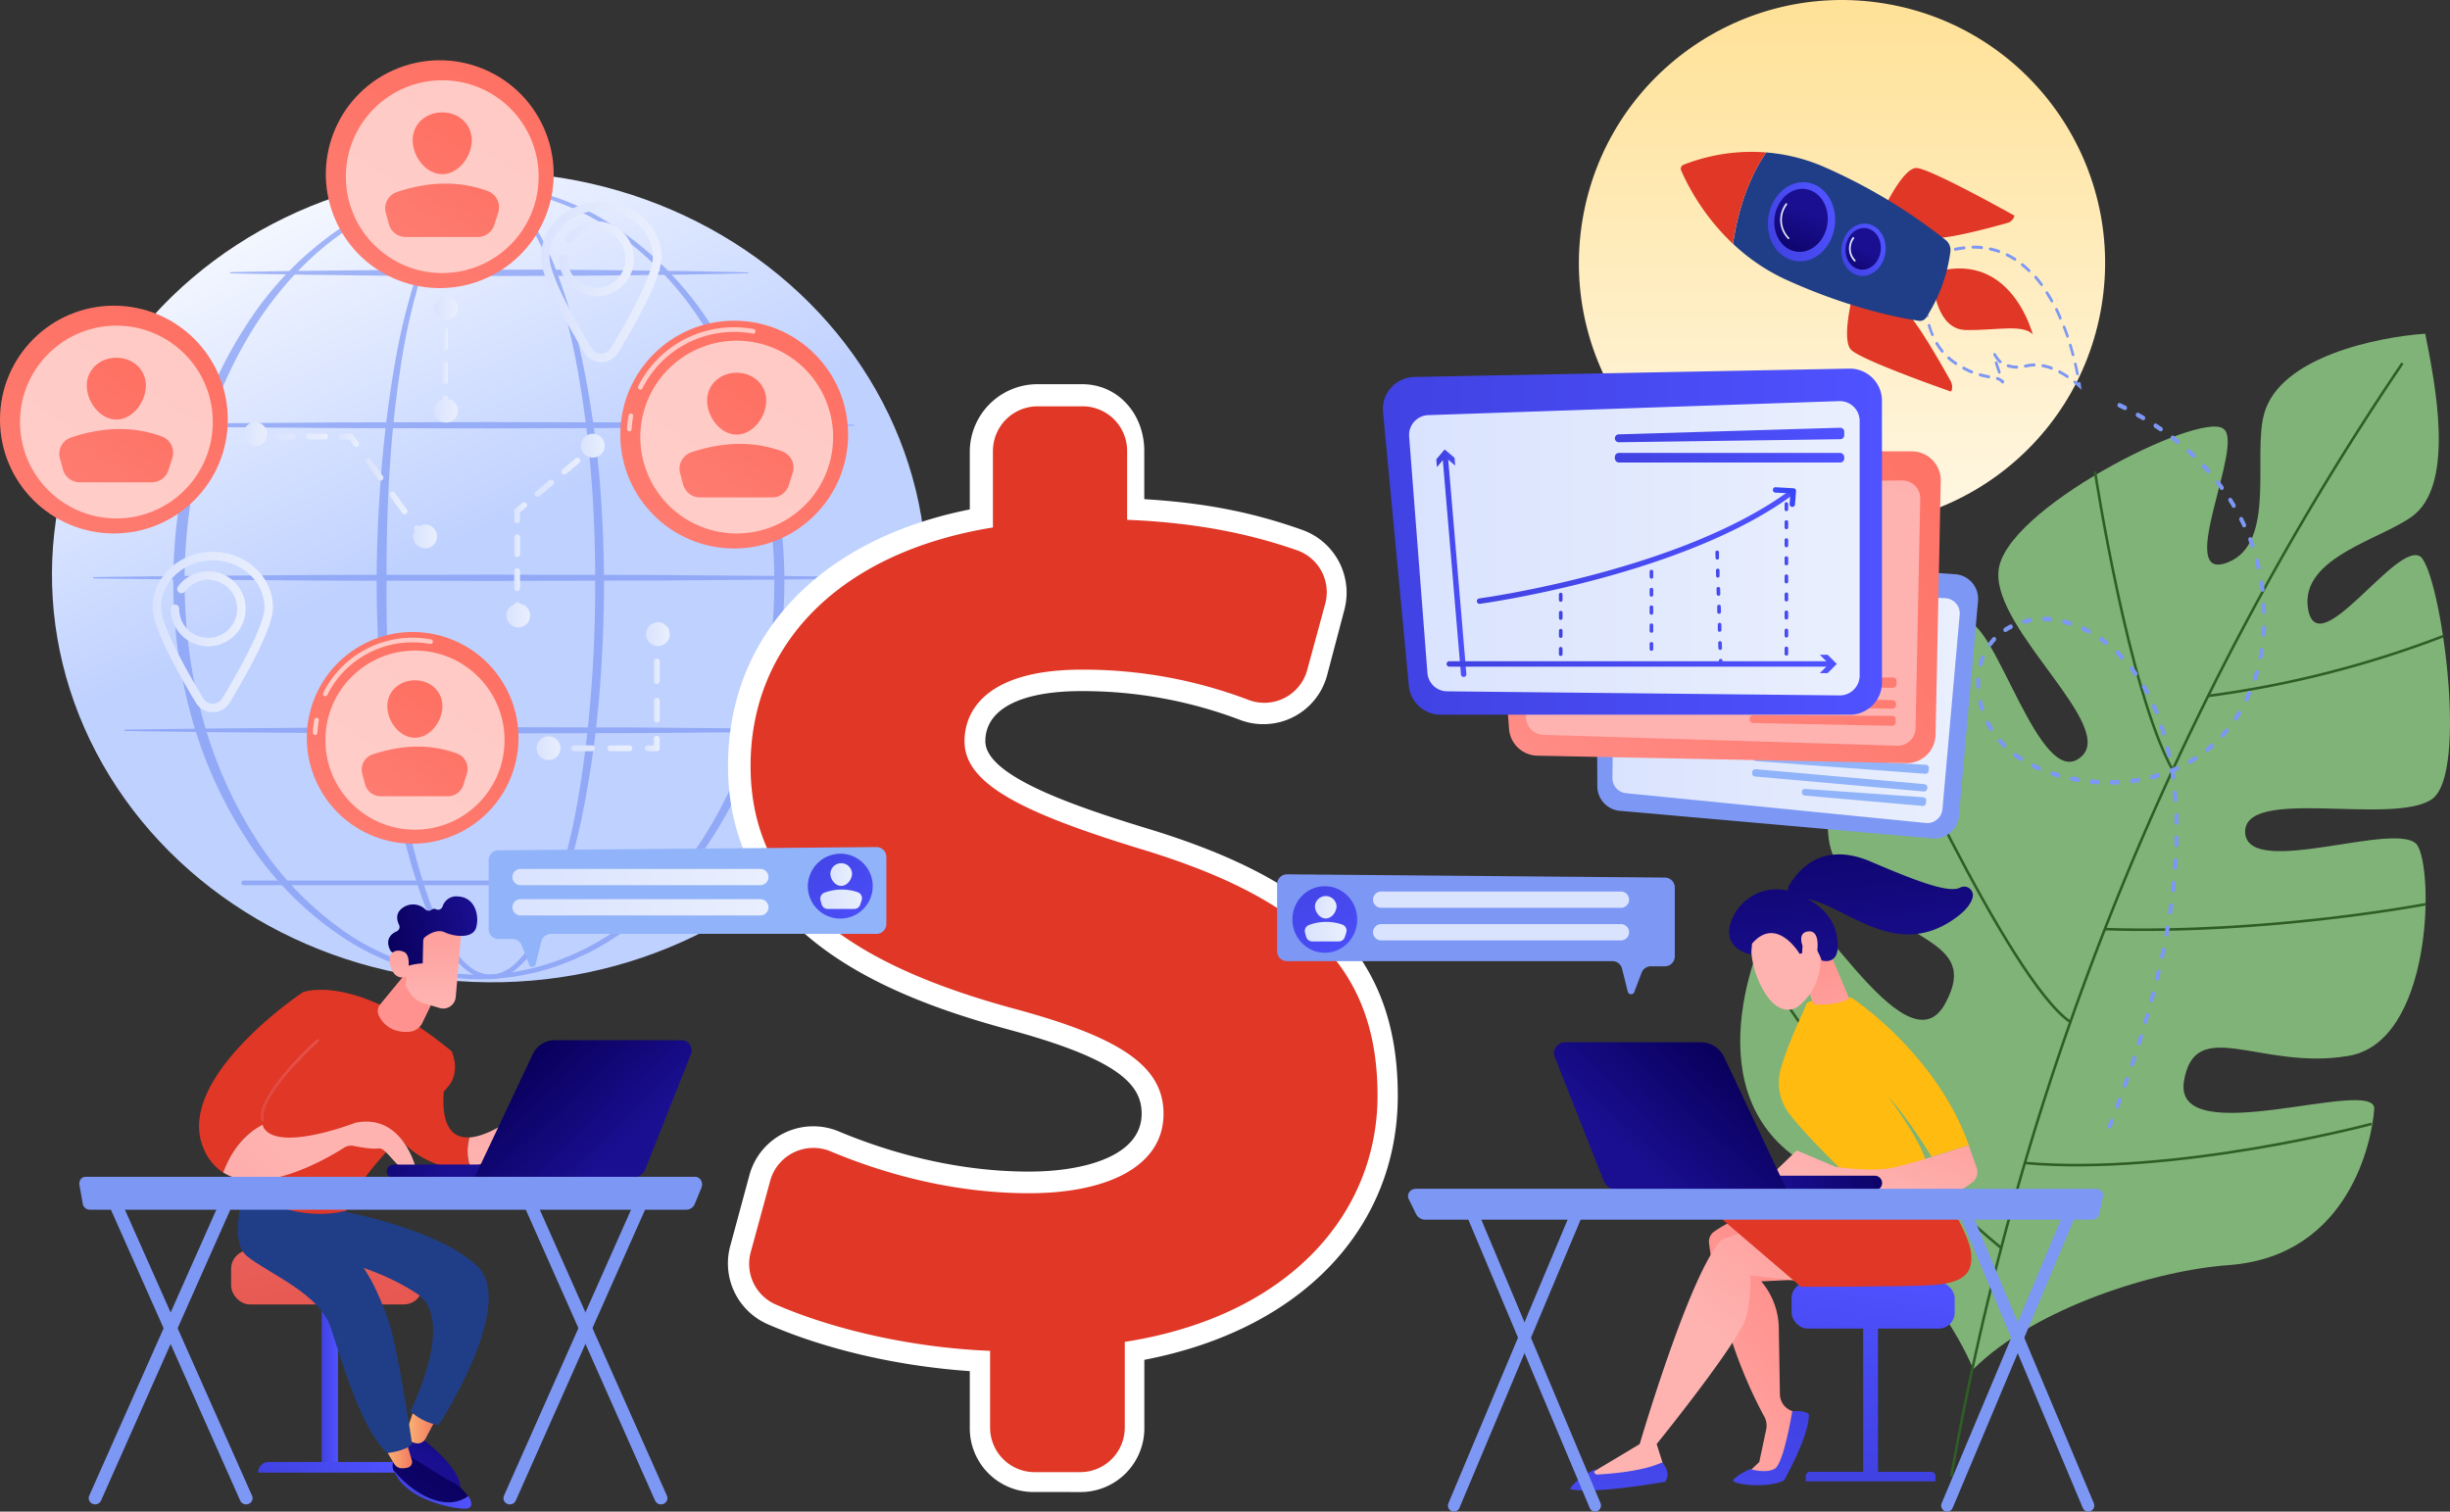 <svg xmlns="http://www.w3.org/2000/svg" xmlns:xlink="http://www.w3.org/1999/xlink" viewBox="0 0 711.1 438.78"><rect x="0" y="0" width="711.1" height="438.78" fill="#333333" stroke="none"/><defs><style>.cls-1{fill:url(#linear-gradient);}.cls-2{fill:#80b377;}.cls-3{fill:none;stroke:#2e5e26;stroke-miterlimit:10;stroke-width:0.75px;}.cls-4{fill:url(#linear-gradient-2);}.cls-5{opacity:0.68;}.cls-6{fill:#7d97f4;}.cls-26,.cls-7{fill:#fff;}.cls-8{fill:#e03726;}.cls-9{fill:url(#linear-gradient-3);}.cls-10{fill:url(#linear-gradient-4);}.cls-11{fill:url(#linear-gradient-5);}.cls-12{fill:url(#linear-gradient-6);}.cls-13{fill:url(#linear-gradient-7);}.cls-14{fill:url(#linear-gradient-8);}.cls-15{fill:url(#linear-gradient-9);}.cls-16{fill:#ffbb10;}.cls-17{fill:url(#linear-gradient-10);}.cls-18{fill:url(#linear-gradient-11);}.cls-19{fill:url(#linear-gradient-12);}.cls-20{fill:url(#linear-gradient-13);}.cls-21{fill:url(#linear-gradient-14);}.cls-22{fill:url(#linear-gradient-15);}.cls-23{fill:url(#linear-gradient-16);}.cls-24{fill:url(#linear-gradient-17);}.cls-25{fill:url(#linear-gradient-18);}.cls-26{opacity:0.62;}.cls-27{fill:url(#linear-gradient-19);}.cls-28{fill:url(#linear-gradient-20);}.cls-29{fill:url(#linear-gradient-21);}.cls-30{fill:url(#linear-gradient-22);}.cls-31{fill:url(#linear-gradient-23);}.cls-32{fill:url(#linear-gradient-24);}.cls-33{fill:url(#linear-gradient-25);}.cls-34{fill:url(#linear-gradient-26);}.cls-35{fill:url(#linear-gradient-27);}.cls-36{fill:url(#linear-gradient-28);}.cls-37{fill:url(#linear-gradient-29);}.cls-38{fill:url(#linear-gradient-30);}.cls-39{fill:url(#linear-gradient-31);}.cls-40{fill:url(#linear-gradient-32);}.cls-41{fill:url(#linear-gradient-33);}.cls-42{fill:url(#linear-gradient-34);}.cls-43{fill:url(#linear-gradient-35);}.cls-44{fill:url(#linear-gradient-36);}.cls-45{fill:url(#linear-gradient-37);}.cls-46{fill:url(#linear-gradient-38);}.cls-47{fill:url(#linear-gradient-39);}.cls-48{fill:url(#linear-gradient-40);}.cls-49{fill:url(#linear-gradient-41);}.cls-50{fill:url(#linear-gradient-42);}.cls-51{fill:url(#linear-gradient-43);}.cls-52{fill:url(#linear-gradient-44);}.cls-53{fill:url(#linear-gradient-45);}.cls-54{fill:url(#linear-gradient-46);}.cls-55{fill:url(#linear-gradient-47);}.cls-56{fill:url(#linear-gradient-48);}.cls-57{fill:url(#linear-gradient-49);}.cls-58{fill:url(#linear-gradient-50);}.cls-59{fill:url(#linear-gradient-51);}.cls-60{fill:url(#linear-gradient-52);}.cls-61{fill:url(#linear-gradient-53);}.cls-62{fill:url(#linear-gradient-54);}.cls-63{fill:url(#linear-gradient-55);}.cls-64{fill:url(#linear-gradient-56);}.cls-65{fill:url(#linear-gradient-57);}.cls-66{fill:url(#linear-gradient-58);}.cls-67{fill:url(#linear-gradient-59);}.cls-68{fill:url(#linear-gradient-60);}.cls-69{fill:url(#linear-gradient-61);}.cls-70{fill:url(#linear-gradient-62);}.cls-71{fill:url(#linear-gradient-63);}.cls-72{fill:url(#linear-gradient-64);}.cls-73{fill:#91b3fa;}.cls-74{fill:url(#linear-gradient-65);}.cls-75{fill:url(#linear-gradient-66);}.cls-76{fill:url(#linear-gradient-67);}.cls-77{fill:url(#linear-gradient-68);}.cls-78{fill:url(#linear-gradient-69);}.cls-79{fill:url(#linear-gradient-70);}.cls-80{fill:url(#linear-gradient-71);}.cls-81{fill:url(#linear-gradient-72);}.cls-82{fill:url(#linear-gradient-73);}.cls-83{fill:url(#linear-gradient-74);}.cls-84{fill:#203e87;}.cls-85{fill:url(#linear-gradient-75);}.cls-86{fill:url(#linear-gradient-76);}.cls-87{fill:url(#linear-gradient-77);}.cls-88{fill:url(#linear-gradient-78);}.cls-89{fill:url(#linear-gradient-79);}.cls-90{fill:url(#linear-gradient-80);}.cls-91{fill:url(#linear-gradient-81);}.cls-92{fill:url(#linear-gradient-82);}.cls-93{fill:url(#linear-gradient-83);}.cls-94{fill:url(#linear-gradient-84);}.cls-95{fill:url(#linear-gradient-85);}.cls-96{fill:url(#linear-gradient-86);}.cls-97{fill:url(#linear-gradient-87);}.cls-98{fill:url(#linear-gradient-88);}.cls-99{fill:url(#linear-gradient-89);}.cls-100{fill:url(#linear-gradient-90);}.cls-101{fill:url(#linear-gradient-91);}.cls-102{fill:url(#linear-gradient-92);}.cls-103{fill:url(#linear-gradient-93);}.cls-104{fill:url(#linear-gradient-94);}.cls-105{fill:url(#linear-gradient-95);}.cls-106{fill:url(#linear-gradient-96);}.cls-107{fill:url(#linear-gradient-97);}.cls-108{fill:url(#linear-gradient-98);}.cls-109{fill:url(#linear-gradient-99);}.cls-110{fill:url(#linear-gradient-100);}.cls-111{fill:url(#linear-gradient-101);}.cls-112{fill:url(#linear-gradient-102);}.cls-113{fill:url(#linear-gradient-103);}.cls-114{fill:url(#linear-gradient-104);}.cls-115{fill:url(#linear-gradient-105);}.cls-116{fill:url(#linear-gradient-106);}.cls-117{fill:url(#linear-gradient-107);}.cls-118{fill:url(#linear-gradient-108);}.cls-119{fill:url(#linear-gradient-109);}.cls-120{fill:url(#linear-gradient-110);}.cls-121{fill:url(#linear-gradient-111);}.cls-122{fill:url(#linear-gradient-112);}</style><linearGradient id="linear-gradient" x1="534.62" y1="-57.22" x2="534.62" y2="205.28" gradientTransform="translate(522.09 -463.54) rotate(80.54)" gradientUnits="userSpaceOnUse"><stop offset="0" stop-color="#ffd97a"/><stop offset="1" stop-color="#fff"/></linearGradient><linearGradient id="linear-gradient-2" x1="137.24" y1="156.53" x2="85.46" y2="38.29" gradientTransform="translate(304.29 18.66) rotate(87.49)" gradientUnits="userSpaceOnUse"><stop offset="0" stop-color="#bfd1ff"/><stop offset="1" stop-color="#fff"/></linearGradient><linearGradient id="linear-gradient-3" x1="539.57" y1="426.98" x2="548.86" y2="368.54" gradientUnits="userSpaceOnUse"><stop offset="0" stop-color="#4042e2"/><stop offset="1" stop-color="#4f52ff"/></linearGradient><linearGradient id="linear-gradient-4" x1="543.21" y1="427.41" x2="552.75" y2="367.42" xlink:href="#linear-gradient-3"/><linearGradient id="linear-gradient-5" x1="536.12" y1="426.43" x2="545.41" y2="367.99" xlink:href="#linear-gradient-3"/><linearGradient id="linear-gradient-6" x1="520.25" y1="382.06" x2="468.19" y2="423.9" gradientUnits="userSpaceOnUse"><stop offset="0" stop-color="#ff928e"/><stop offset="1" stop-color="#feb3b1"/></linearGradient><linearGradient id="linear-gradient-7" x1="514.72" y1="409.69" x2="510.22" y2="478.62" xlink:href="#linear-gradient-3"/><linearGradient id="linear-gradient-8" x1="538.58" y1="337.62" x2="497.36" y2="386.59" xlink:href="#linear-gradient-6"/><linearGradient id="linear-gradient-9" x1="471.33" y1="406.86" x2="466.84" y2="475.79" xlink:href="#linear-gradient-3"/><linearGradient id="linear-gradient-10" x1="525.55" y1="274.33" x2="542.9" y2="321.75" xlink:href="#linear-gradient-6"/><linearGradient id="linear-gradient-11" x1="1958.89" y1="2498.85" x2="1979.97" y2="2474.67" gradientTransform="translate(-2560.73 771.75) rotate(-50.15)" xlink:href="#linear-gradient-6"/><linearGradient id="linear-gradient-12" x1="2391.73" y1="2006.1" x2="2343.93" y2="2055.83" gradientTransform="translate(-2560.73 771.75) rotate(-50.15)" gradientUnits="userSpaceOnUse"><stop offset="0" stop-color="#09005d"/><stop offset="1" stop-color="#1a0f91"/></linearGradient><linearGradient id="linear-gradient-13" x1="1964.37" y1="2503.63" x2="1985.45" y2="2479.45" gradientTransform="translate(-2560.73 771.75) rotate(-50.15)" xlink:href="#linear-gradient-6"/><linearGradient id="linear-gradient-14" x1="560.51" y1="299.16" x2="541.29" y2="347.2" xlink:href="#linear-gradient-6"/><linearGradient id="linear-gradient-15" x1="2412.97" y1="2026.53" x2="2365.17" y2="2076.26" xlink:href="#linear-gradient-12"/><linearGradient id="linear-gradient-16" x1="499.62" y1="502.83" x2="461.48" y2="513.29" gradientTransform="translate(28.39 -144.61) rotate(-2.83)" xlink:href="#linear-gradient-12"/><linearGradient id="linear-gradient-17" x1="500.62" y1="308.3" x2="473.56" y2="336.91" gradientTransform="matrix(1, 0, 0, 1, 0, 0)" xlink:href="#linear-gradient-12"/><linearGradient id="linear-gradient-18" x1="152.63" y1="12.81" x2="17.01" y2="217.69" gradientTransform="translate(31.82 -47.76) rotate(24.13)" gradientUnits="userSpaceOnUse"><stop offset="0" stop-color="#fe7062"/><stop offset="1" stop-color="#ff928e"/></linearGradient><linearGradient id="linear-gradient-19" x1="133.88" y1="33.31" x2="67.77" y2="125.58" gradientTransform="matrix(1, 0, 0, 1, 0, 0)" xlink:href="#linear-gradient-18"/><linearGradient id="linear-gradient-20" x1="143.47" y1="40.18" x2="77.35" y2="132.45" gradientTransform="matrix(1, 0, 0, 1, 0, 0)" xlink:href="#linear-gradient-18"/><linearGradient id="linear-gradient-21" x1="58.05" y1="84.04" x2="-77.58" y2="288.93" gradientTransform="matrix(1, 0, 0, 1, 0, 0)" xlink:href="#linear-gradient-18"/><linearGradient id="linear-gradient-22" x1="39.3" y1="104.54" x2="-26.82" y2="196.82" gradientTransform="matrix(1, 0, 0, 1, 0, 0)" xlink:href="#linear-gradient-18"/><linearGradient id="linear-gradient-23" x1="48.88" y1="111.41" x2="-17.24" y2="203.68" gradientTransform="matrix(1, 0, 0, 1, 0, 0)" xlink:href="#linear-gradient-18"/><linearGradient id="linear-gradient-24" x1="238.09" y1="88.4" x2="102.47" y2="293.29" gradientTransform="matrix(1, 0, 0, 1, 0, 0)" xlink:href="#linear-gradient-18"/><linearGradient id="linear-gradient-25" x1="219.34" y1="108.9" x2="153.22" y2="201.17" gradientTransform="matrix(1, 0, 0, 1, 0, 0)" xlink:href="#linear-gradient-18"/><linearGradient id="linear-gradient-26" x1="228.92" y1="115.77" x2="162.81" y2="208.04" gradientTransform="matrix(1, 0, 0, 1, 0, 0)" xlink:href="#linear-gradient-18"/><linearGradient id="linear-gradient-27" x1="143" y1="179.09" x2="16.95" y2="369.51" gradientTransform="translate(285.98 33.64) rotate(71.85)" xlink:href="#linear-gradient-18"/><linearGradient id="linear-gradient-28" x1="125.57" y1="198.14" x2="64.12" y2="283.9" gradientTransform="matrix(1, 0, 0, 1, 0, 0)" xlink:href="#linear-gradient-18"/><linearGradient id="linear-gradient-29" x1="134.48" y1="204.52" x2="73.03" y2="290.28" gradientTransform="matrix(1, 0, 0, 1, 0, 0)" xlink:href="#linear-gradient-18"/><linearGradient id="linear-gradient-30" x1="157.01" y1="81.85" x2="191.96" y2="81.85" gradientUnits="userSpaceOnUse"><stop offset="0" stop-color="#dae3fe"/><stop offset="1" stop-color="#e9effd"/></linearGradient><linearGradient id="linear-gradient-31" x1="162.26" y1="75.12" x2="184.03" y2="75.12" xlink:href="#linear-gradient-30"/><linearGradient id="linear-gradient-32" x1="44.28" y1="183.45" x2="79.23" y2="183.45" xlink:href="#linear-gradient-30"/><linearGradient id="linear-gradient-33" x1="49.53" y1="176.72" x2="71.3" y2="176.72" xlink:href="#linear-gradient-30"/><linearGradient id="linear-gradient-34" x1="170.72" y1="129.58" x2="174.49" y2="129.58" xlink:href="#linear-gradient-30"/><linearGradient id="linear-gradient-35" x1="155.19" y1="138.51" x2="168.53" y2="138.51" xlink:href="#linear-gradient-30"/><linearGradient id="linear-gradient-36" x1="149.23" y1="148.8" x2="153" y2="148.8" xlink:href="#linear-gradient-30"/><linearGradient id="linear-gradient-37" x1="149.23" y1="163.34" x2="150.92" y2="163.34" xlink:href="#linear-gradient-30"/><linearGradient id="linear-gradient-38" x1="149.23" y1="177.02" x2="150.92" y2="177.02" xlink:href="#linear-gradient-30"/><linearGradient id="linear-gradient-39" x1="128.29" y1="89.87" x2="129.98" y2="89.87" xlink:href="#linear-gradient-30"/><linearGradient id="linear-gradient-40" x1="128.29" y1="103.38" x2="129.98" y2="103.38" xlink:href="#linear-gradient-30"/><linearGradient id="linear-gradient-41" x1="128.29" y1="116.89" x2="129.98" y2="116.89" xlink:href="#linear-gradient-30"/><linearGradient id="linear-gradient-42" x1="157.68" y1="217.22" x2="162.07" y2="217.22" xlink:href="#linear-gradient-30"/><linearGradient id="linear-gradient-43" x1="165.72" y1="217.22" x2="183.42" y2="217.22" xlink:href="#linear-gradient-30"/><linearGradient id="linear-gradient-44" x1="187.07" y1="215.87" x2="191.46" y2="215.87" xlink:href="#linear-gradient-30"/><linearGradient id="linear-gradient-45" x1="189.77" y1="200.5" x2="191.46" y2="200.5" xlink:href="#linear-gradient-30"/><linearGradient id="linear-gradient-46" x1="189.77" y1="185.13" x2="191.46" y2="185.13" xlink:href="#linear-gradient-30"/><linearGradient id="linear-gradient-47" x1="71.88" y1="126.69" x2="76.27" y2="126.69" xlink:href="#linear-gradient-30"/><linearGradient id="linear-gradient-48" x1="79.31" y1="126.69" x2="95.19" y2="126.69" xlink:href="#linear-gradient-30"/><linearGradient id="linear-gradient-49" x1="98.23" y1="127.79" x2="104.2" y2="127.79" xlink:href="#linear-gradient-30"/><linearGradient id="linear-gradient-50" x1="106.03" y1="141.11" x2="118.27" y2="141.11" xlink:href="#linear-gradient-30"/><linearGradient id="linear-gradient-51" x1="120.1" y1="154.43" x2="123.37" y2="154.43" xlink:href="#linear-gradient-30"/><linearGradient id="linear-gradient-52" x1="70.61" y1="125.98" x2="77.54" y2="125.98" gradientTransform="translate(43.01 -16.83) rotate(18.18)" xlink:href="#linear-gradient-30"/><linearGradient id="linear-gradient-53" x1="119.93" y1="155.7" x2="126.86" y2="155.7" xlink:href="#linear-gradient-30"/><linearGradient id="linear-gradient-54" x1="126.01" y1="119.22" x2="132.94" y2="119.22" xlink:href="#linear-gradient-30"/><linearGradient id="linear-gradient-55" x1="126.01" y1="89.5" x2="132.94" y2="89.5" xlink:href="#linear-gradient-30"/><linearGradient id="linear-gradient-56" x1="168.57" y1="129.35" x2="175.5" y2="129.35" gradientTransform="translate(272.27 -61.12) rotate(80.81)" xlink:href="#linear-gradient-30"/><linearGradient id="linear-gradient-57" x1="146.95" y1="178.67" x2="153.88" y2="178.67" xlink:href="#linear-gradient-30"/><linearGradient id="linear-gradient-58" x1="155.74" y1="217.18" x2="162.66" y2="217.18" xlink:href="#linear-gradient-30"/><linearGradient id="linear-gradient-59" x1="187.49" y1="184.08" x2="194.41" y2="184.08" xlink:href="#linear-gradient-30"/><linearGradient id="linear-gradient-60" x1="-2435.68" y1="252.85" x2="-2456.66" y2="283.9" gradientTransform="matrix(-1, 0, 0, 1, -2060.65, 0)" xlink:href="#linear-gradient-3"/><linearGradient id="linear-gradient-61" x1="381.65" y1="263.3" x2="387.93" y2="263.3" xlink:href="#linear-gradient-30"/><linearGradient id="linear-gradient-62" x1="378.71" y1="270.43" x2="390.83" y2="270.43" xlink:href="#linear-gradient-30"/><linearGradient id="linear-gradient-63" x1="435.54" y1="263.43" x2="429.96" y2="354.58" xlink:href="#linear-gradient-30"/><linearGradient id="linear-gradient-64" x1="435.54" y1="272.88" x2="429.96" y2="364.04" xlink:href="#linear-gradient-30"/><linearGradient id="linear-gradient-65" x1="-2295.05" y1="243.41" x2="-2316.02" y2="274.46" gradientTransform="matrix(-1, 0, 0, 1, -2060.65, 0)" xlink:href="#linear-gradient-3"/><linearGradient id="linear-gradient-66" x1="241.01" y1="253.87" x2="247.3" y2="253.87" xlink:href="#linear-gradient-30"/><linearGradient id="linear-gradient-67" x1="238.08" y1="261" x2="250.19" y2="261" xlink:href="#linear-gradient-30"/><linearGradient id="linear-gradient-68" x1="148.73" y1="254.58" x2="223.05" y2="254.58" xlink:href="#linear-gradient-30"/><linearGradient id="linear-gradient-69" x1="148.73" y1="263.36" x2="223.05" y2="263.36" xlink:href="#linear-gradient-30"/><linearGradient id="linear-gradient-70" x1="93.37" y1="400.78" x2="98.11" y2="400.78" gradientTransform="translate(191.48 801.57) rotate(-180)" xlink:href="#linear-gradient-3"/><linearGradient id="linear-gradient-71" x1="74.94" y1="425.91" x2="116.54" y2="425.91" xlink:href="#linear-gradient-3"/><linearGradient id="linear-gradient-72" x1="8862.99" y1="426.53" x2="8873.9" y2="357.92" gradientTransform="matrix(-1, 0, 0, 1, 8966.72, 0)" gradientUnits="userSpaceOnUse"><stop offset="0" stop-color="#e1473d"/><stop offset="1" stop-color="#e9605a"/></linearGradient><linearGradient id="linear-gradient-73" x1="1287" y1="407.51" x2="1278.62" y2="424" gradientTransform="translate(-1153.25)" xlink:href="#linear-gradient-12"/><linearGradient id="linear-gradient-74" x1="1271.06" y1="414.07" x2="1279.41" y2="414.07" gradientTransform="translate(-1153.25)" gradientUnits="userSpaceOnUse"><stop offset="0" stop-color="#f9b776"/><stop offset="1" stop-color="#f47960"/></linearGradient><linearGradient id="linear-gradient-75" x1="1282.13" y1="424.18" x2="1253.07" y2="462.18" gradientTransform="translate(-1153.25)" xlink:href="#linear-gradient-12"/><linearGradient id="linear-gradient-76" x1="1267.59" y1="432.41" x2="1290.05" y2="432.41" gradientTransform="translate(-1153.25)" xlink:href="#linear-gradient-3"/><linearGradient id="linear-gradient-77" x1="1265.02" y1="421.78" x2="1272.86" y2="421.78" xlink:href="#linear-gradient-74"/><linearGradient id="linear-gradient-78" x1="166.09" y1="274.96" x2="147.5" y2="340.97" xlink:href="#linear-gradient-6"/><linearGradient id="linear-gradient-79" x1="115.58" y1="296.37" x2="99.31" y2="332.16" xlink:href="#linear-gradient-6"/><linearGradient id="linear-gradient-80" x1="1223.45" y1="314.35" x2="1277.1" y2="311.28" gradientTransform="translate(-1153.25)" xlink:href="#linear-gradient-72"/><linearGradient id="linear-gradient-81" x1="17.67" y1="408.1" x2="89.72" y2="340.7" xlink:href="#linear-gradient-6"/><linearGradient id="linear-gradient-82" x1="1279.04" y1="258.34" x2="1279.04" y2="289.95" gradientTransform="translate(-1153.25)" xlink:href="#linear-gradient-6"/><linearGradient id="linear-gradient-83" x1="1550.92" y1="-690.78" x2="1578.01" y2="-690.78" gradientTransform="translate(-1216.69 1329.72) rotate(-14.47)" xlink:href="#linear-gradient-12"/><linearGradient id="linear-gradient-84" x1="1269.09" y1="258.34" x2="1269.09" y2="289.95" gradientTransform="translate(-1153.25)" xlink:href="#linear-gradient-6"/><linearGradient id="linear-gradient-85" x1="8797.52" y1="910.58" x2="8761.96" y2="920.33" gradientTransform="matrix(-1, -0.05, -0.05, 1, 8938.34, -144.61)" xlink:href="#linear-gradient-12"/><linearGradient id="linear-gradient-86" x1="8812.2" y1="307.32" x2="8786.97" y2="333.98" gradientTransform="matrix(-1, 0, 0, 1, 8966.72, 0)" xlink:href="#linear-gradient-12"/><linearGradient id="linear-gradient-87" x1="468" y1="203.78" x2="568.8" y2="203.78" xlink:href="#linear-gradient-30"/><linearGradient id="linear-gradient-88" x1="585.45" y1="31.36" x2="428.99" y2="158.69" gradientTransform="translate(-12.11 74.09) rotate(1.17)" xlink:href="#linear-gradient-18"/><linearGradient id="linear-gradient-89" x1="513.51" y1="72.15" x2="504.01" y2="136.2" xlink:href="#linear-gradient-6"/><linearGradient id="linear-gradient-90" x1="605.53" y1="56.02" x2="449.06" y2="183.36" gradientTransform="translate(-12.11 74.09) rotate(1.17)" xlink:href="#linear-gradient-18"/><linearGradient id="linear-gradient-91" x1="608.2" y1="59.3" x2="451.73" y2="186.64" gradientTransform="translate(639.21 -331.09) rotate(90)" xlink:href="#linear-gradient-18"/><linearGradient id="linear-gradient-92" x1="614.19" y1="66.66" x2="457.72" y2="194" gradientTransform="translate(-12.11 74.09) rotate(1.17)" xlink:href="#linear-gradient-18"/><linearGradient id="linear-gradient-93" x1="401.38" y1="157.24" x2="546.23" y2="157.24" xlink:href="#linear-gradient-3"/><linearGradient id="linear-gradient-94" x1="408.99" y1="159.15" x2="539.77" y2="159.15" xlink:href="#linear-gradient-30"/><linearGradient id="linear-gradient-95" x1="468.7" y1="126.29" x2="535.29" y2="126.29" xlink:href="#linear-gradient-3"/><linearGradient id="linear-gradient-96" x1="468.7" y1="132.85" x2="535.29" y2="132.85" xlink:href="#linear-gradient-3"/><linearGradient id="linear-gradient-97" x1="458.02" y1="-2815.34" x2="459.07" y2="-2815.34" gradientTransform="matrix(1, 0, 0, 0.43, -2.46, 1385.38)" xlink:href="#linear-gradient-3"/><linearGradient id="linear-gradient-98" x1="478.81" y1="177.12" x2="479.86" y2="177.12" xlink:href="#linear-gradient-3"/><linearGradient id="linear-gradient-99" x1="497.89" y1="176.54" x2="499.94" y2="176.54" xlink:href="#linear-gradient-3"/><linearGradient id="linear-gradient-100" x1="517.98" y1="168.04" x2="519.03" y2="168.04" xlink:href="#linear-gradient-3"/><linearGradient id="linear-gradient-101" x1="418.51" y1="163.99" x2="425.61" y2="163.99" xlink:href="#linear-gradient-3"/><linearGradient id="linear-gradient-102" x1="418.51" y1="133.03" x2="425.61" y2="133.03" xlink:href="#linear-gradient-3"/><linearGradient id="linear-gradient-103" x1="419.96" y1="192.72" x2="533.91" y2="192.72" xlink:href="#linear-gradient-3"/><linearGradient id="linear-gradient-104" x1="419.96" y1="192.72" x2="533.91" y2="192.72" xlink:href="#linear-gradient-3"/><linearGradient id="linear-gradient-105" x1="429.19" y1="189.01" x2="516.55" y2="131" xlink:href="#linear-gradient-3"/><linearGradient id="linear-gradient-106" x1="435.67" y1="198.78" x2="523.04" y2="140.77" gradientUnits="userSpaceOnUse"><stop offset="0" stop-color="#53d8ff"/><stop offset="1" stop-color="#3840f7"/></linearGradient><linearGradient id="linear-gradient-107" x1="-505.81" y1="39.49" x2="-485.01" y2="39.49" gradientTransform="matrix(0.88, -0.48, 0.48, 0.88, 938.96, -207.45)" xlink:href="#linear-gradient-3"/><linearGradient id="linear-gradient-108" x1="-409.79" y1="-1069.2" x2="-391.59" y2="-1069.2" gradientTransform="matrix(0.37, -0.93, 0.93, 0.37, 1664.22, 92.96)" xlink:href="#linear-gradient-12"/><linearGradient id="linear-gradient-109" x1="516.71" y1="64.15" x2="519.4" y2="64.15" xlink:href="#linear-gradient-30"/><linearGradient id="linear-gradient-110" x1="-490.39" y1="55.23" x2="-476.65" y2="55.23" gradientTransform="matrix(0.88, -0.48, 0.48, 0.88, 938.96, -207.45)" xlink:href="#linear-gradient-3"/><linearGradient id="linear-gradient-111" x1="-407.62" y1="-1049.4" x2="-395.6" y2="-1049.4" gradientTransform="matrix(0.37, -0.93, 0.93, 0.37, 1664.22, 92.96)" xlink:href="#linear-gradient-12"/><linearGradient id="linear-gradient-112" x1="536.69" y1="72.36" x2="538.65" y2="72.36" xlink:href="#linear-gradient-30"/></defs><title>affiliates-right-image</title><g id="Layer_2" data-name="Layer 2"><g id="Layer_1-2" data-name="Layer 1"><circle class="cls-1" cx="534.62" cy="76.36" r="76.36" transform="translate(371.44 591.17) rotate(-80.54)"/><path class="cls-2" d="M689.11,321.88c.41-9.61-58.32,12.69-55.25-7.93,3.17-19.58,22.28-3.19,47.55-7.42,24.63-3.8,25.05-54.08,20.16-61.27-5.5-7.35-48.61,9.85-49.92-3.35-1-14,43-2,54.29-10,10.62-7.73,2.47-64.89-3.33-70.28-6.77-5.09-29.81,31.4-32.7,15.21-2.66-15.48,22.77-20.56,31.11-27.67,11.26-9.8,5.87-37.47,2.89-52.31-14.19,1-42,6.8-46.68,23-3.57,11.9,3.65,37.76-10.59,43.37-15.82,6.33,5.26-34.85-1.4-38.83-7-5-64.06,23.61-65.2,41.53-1.36,17.2,35,45.34,23.7,54-11.74,9.38-24.44-39.5-33-39.52-9.3-.44-52.56,48.41-36.78,71.53,15.48,22.28,41.31,19.72,30.69,39.23-11.59,21.88-42-37.82-47.74-29.22-6.52,9-25,52.71,4,73.77,17.48,13.09,42.51,39.6,51.84,61.7,17.93-17.81,53-28.8,74.56-30.23C682.11,364.33,688.51,330.75,689.11,321.88Z"/><path class="cls-3" d="M697.3,105.43A834.16,834.16,0,0,0,566.35,428.55"/><path class="cls-3" d="M709.23,184.62A301.28,301.28,0,0,1,641,202"/><path class="cls-3" d="M608.07,136.9s9.72,63.49,22.53,86.62"/><path class="cls-3" d="M704,262.48s-45.94,8.73-93.05,7.22"/><path class="cls-3" d="M545.92,202s37.17,82.63,55,94.66"/><path class="cls-3" d="M688.39,326.22s-57,15.22-100.68,11.36"/><path class="cls-3" d="M509.22,277.26s32.38,52.88,71.63,85"/><ellipse class="cls-4" cx="142.4" cy="168.3" rx="117.51" ry="126.84" transform="matrix(0.04, -1, 1, 0.04, -31.99, 303.18)"/><g class="cls-5"><path class="cls-6" d="M175.31,168.87c0,10.38-.4,20.76-1.21,31.11s-2.12,20.66-4,30.89A180.42,180.42,0,0,1,162.18,261a71.73,71.73,0,0,1-6.89,14.08,28.28,28.28,0,0,1-5.19,6,14.88,14.88,0,0,1-3.42,2.19,10.46,10.46,0,0,1-4,.93,9.91,9.91,0,0,1-4.07-.74,14,14,0,0,1-3.5-2.07,26.63,26.63,0,0,1-5.3-5.93,67.8,67.8,0,0,1-7-14,177.1,177.1,0,0,1-8-30.13,361.82,361.82,0,0,1-5.49-62c0-10.38.48-20.76,1.26-31.11s2-20.67,3.73-30.91a184.36,184.36,0,0,1,7.5-30.22A68.09,68.09,0,0,1,128.49,63a25.7,25.7,0,0,1,5.17-5.94,13.42,13.42,0,0,1,3.44-2,9.5,9.5,0,0,1,4-.69,10.73,10.73,0,0,1,3.91.9,15.25,15.25,0,0,1,3.38,2.09,29,29,0,0,1,5.28,5.84A69.89,69.89,0,0,1,160.86,77a173.17,173.17,0,0,1,8.61,29.93,293.55,293.55,0,0,1,4.43,30.82C174.82,148.1,175.27,158.49,175.31,168.87Zm-2.56,0c0-10.31-.34-20.63-1.18-30.91a303.93,303.93,0,0,0-3.94-30.67,172.84,172.84,0,0,0-8-29.8,69.46,69.46,0,0,0-6.87-13.74,28,28,0,0,0-5-5.73A11.22,11.22,0,0,0,141,55.1a10.2,10.2,0,0,0-6.8,2.66,24.59,24.59,0,0,0-4.87,5.81,66.51,66.51,0,0,0-6.33,14,181.74,181.74,0,0,0-6.89,30.09c-3.07,20.41-4,41.09-3.91,61.71A359,359,0,0,0,116.88,231a176.82,176.82,0,0,0,7.54,29.89,67.09,67.09,0,0,0,6.64,13.78,25.56,25.56,0,0,0,4.93,5.67,10.19,10.19,0,0,0,6.63,2.58,9,9,0,0,0,3.47-.86,13.47,13.47,0,0,0,3.07-2,27.47,27.47,0,0,0,4.83-5.77,69.73,69.73,0,0,0,6.53-13.83A179.35,179.35,0,0,0,168,230.49c1.73-10.16,2.87-20.42,3.64-30.7S172.76,179.18,172.75,168.87Z"/><path class="cls-6" d="M227.67,168.87a151.33,151.33,0,0,1-5.43,39.71A127.31,127.31,0,0,1,205.52,245a96.69,96.69,0,0,1-28.4,28,75.56,75.56,0,0,1-18.24,8.32,69,69,0,0,1-19.83,2.93A72.37,72.37,0,0,1,101,273.05a96.65,96.65,0,0,1-28.48-28,127.79,127.79,0,0,1-16.8-36.4,145.27,145.27,0,0,1-4.07-19.7,156.48,156.48,0,0,1-1.37-20.06,158.49,158.49,0,0,1,1.39-20.07,142.09,142.09,0,0,1,4.1-19.68A127.78,127.78,0,0,1,72.56,92.76,96.65,96.65,0,0,1,101,64.8a70.1,70.1,0,0,1,76,.06,96.3,96.3,0,0,1,28.39,28,128,128,0,0,1,16.77,36.33A148.84,148.84,0,0,1,227.67,168.87Zm-2.93,0a155.79,155.79,0,0,0-1.27-19.67,146.42,146.42,0,0,0-3.8-19.33,126.55,126.55,0,0,0-15.84-36,94.51,94.51,0,0,0-27.46-28,73.64,73.64,0,0,0-17.86-8.29,65.28,65.28,0,0,0-38.9,0A73.39,73.39,0,0,0,101.77,66C90.7,73.14,81.55,83,74.39,94a126.1,126.1,0,0,0-15.77,35.94,144.16,144.16,0,0,0-3.78,19.31,153.48,153.48,0,0,0-1.27,19.64,155.18,155.18,0,0,0,1.29,19.63,144.22,144.22,0,0,0,3.8,19.31,126.24,126.24,0,0,0,15.81,35.9,94.19,94.19,0,0,0,27.38,27.93,73.24,73.24,0,0,0,17.8,8.29,64.88,64.88,0,0,0,38.81,0,73.86,73.86,0,0,0,17.83-8.25c11.09-7.11,20.27-16.92,27.46-27.9a126.7,126.7,0,0,0,15.88-35.92A149.22,149.22,0,0,0,224.74,168.87Z"/><path class="cls-6" d="M36.33,123.24c8.82-.17,17.63-.24,26.44-.36l26.44-.2c8.81-.08,17.62-.07,26.43-.1l26.44-.06,26.43.07c8.81,0,17.63,0,26.44.11l26.43.22c8.82.13,17.63.21,26.44.38a.13.13,0,0,1,.13.14.13.13,0,0,1-.13.12c-8.81.18-17.62.26-26.44.39l-26.43.22c-8.81.09-17.63.07-26.44.11l-26.43.07-26.44-.06c-8.81,0-17.62,0-26.43-.11L62.77,124c-8.81-.12-17.62-.19-26.44-.35a.2.2,0,0,1,0-.39Z"/><path class="cls-6" d="M67,79c6.26-.16,12.51-.23,18.77-.35l18.77-.2c12.51-.14,25-.16,37.54-.17s25,0,37.53.18l18.77.22c6.26.13,12.51.21,18.77.39a.13.13,0,0,1,.13.13.13.13,0,0,1-.13.12c-6.26.18-12.51.26-18.77.39l-18.77.22c-12.51.14-25,.17-37.53.18s-25,0-37.54-.16L85.77,79.7c-6.26-.12-12.51-.19-18.77-.35a.2.2,0,0,1-.19-.2A.21.21,0,0,1,67,79Z"/><path class="cls-6" d="M27.15,167.52c9.57-.17,19.15-.24,28.73-.36l28.73-.2c9.58-.09,19.16-.08,28.73-.1l28.74-.06,28.73.06c9.58,0,19.15,0,28.73.12l28.73.22c9.58.13,19.16.2,28.74.38a.12.12,0,0,1,.12.13.13.13,0,0,1-.12.13c-9.58.18-19.16.25-28.74.38l-28.73.22c-9.58.1-19.15.07-28.73.12l-28.73.06-28.74-.06c-9.57,0-19.15,0-28.73-.1l-28.73-.2c-9.58-.12-19.16-.19-28.73-.36a.19.19,0,0,1-.19-.19A.18.18,0,0,1,27.15,167.52Z"/><path class="cls-6" d="M36.33,211.79c8.82-.16,17.63-.23,26.44-.35l26.44-.2c8.81-.09,17.62-.08,26.43-.11l26.44-.06,26.43.07c8.81,0,17.63,0,26.44.11l26.43.22c8.82.13,17.63.21,26.44.39a.13.13,0,0,1,.13.13.14.14,0,0,1-.13.13c-8.81.17-17.62.25-26.44.38l-26.43.22c-8.81.09-17.63.07-26.44.11l-26.43.07-26.44-.06c-8.81,0-17.62,0-26.43-.1l-26.44-.2c-8.81-.12-17.62-.19-26.44-.36a.2.2,0,0,1-.19-.2A.21.21,0,0,1,36.33,211.79Z"/><path class="cls-6" d="M220.93,256.94H70.79a.68.68,0,1,1,0-1.35H220.93a.68.68,0,1,1,0,1.35Z"/></g><path class="cls-7" d="M300.26,433.09a18.49,18.49,0,0,1-18.78-18.75V398c-21.62-1.51-42.38-6.5-58.81-13.69a19.27,19.27,0,0,1-10.74-22.57l5.6-20.69a19.2,19.2,0,0,1,26-12.6c12.66,5.3,32.5,11.63,55.14,11.63,15.81,0,32.69-4.42,32.69-16.81,0-8.45-6.67-15.86-39.23-24.59-34.64-9.48-80.82-27.69-80.82-76.38,0-37.5,26.25-65.66,70.17-74.43v-17A19.66,19.66,0,0,1,301,111.52h13.06c10.59,0,18.06,8.78,18.06,19.37v14c18.25,1.11,32,4,45.81,8.91a19.35,19.35,0,0,1,12.3,23.09l-5.05,19.14a19.13,19.13,0,0,1-18.43,14.18A18.92,18.92,0,0,1,360,209a128.4,128.4,0,0,0-46.24-8.39c-17.65,0-27.77,5.3-27.77,14.54,0,9.62,23.2,18.05,45.89,25,26.29,7.89,44.05,17.21,55.86,29.31C400,282,405.7,297.85,405.7,318c0,38.22-27.62,67.9-73.56,76.72v19.63a18.52,18.52,0,0,1-18.82,18.75Z"/><path class="cls-8" d="M287.37,414.34V392.11c-23.17-.92-46.08-6.39-62.35-13.51a12.87,12.87,0,0,1-7.11-15.19l5.65-20.7a13,13,0,0,1,17.58-8.48c16.15,6.77,36.08,12.13,57.57,12.13,22.31,0,39-7.57,39-23.07,0-14-12.85-22.31-43.86-30.63-44.25-12.1-76-31.39-76-70.34,0-35.17,25.72-62,70.34-69.21V130.89a13,13,0,0,1,12.95-12.95h13.06a12.94,12.94,0,0,1,12.94,12.95v20c21.44.86,37,4.53,49.43,8.88a12.88,12.88,0,0,1,8.05,15.55l-5.2,19.14a12.91,12.91,0,0,1-17,8.72,134.84,134.84,0,0,0-48.47-8.8c-26.47,0-34,11-34,20.8,0,12.1,15.88,20.42,50.29,31,49.16,14.75,69.58,35.17,69.58,71.85,0,33.66-25,63.91-73.36,71.48v24.87a12.94,12.94,0,0,1-12.95,12.94H300.31A12.94,12.94,0,0,1,287.37,414.34Z"/><rect class="cls-9" x="540.78" y="382.63" width="4.3" height="46.49"/><path class="cls-10" d="M525.38,427.22h35.1a1.28,1.28,0,0,1,1.28,1.28V430a0,0,0,0,1,0,0H524.1a0,0,0,0,1,0,0v-1.52A1.28,1.28,0,0,1,525.38,427.22Z"/><rect class="cls-11" x="520" y="372.21" width="47.34" height="13.43" rx="4.62" ry="4.62"/><path class="cls-12" d="M511.19,351.63a37.33,37.33,0,0,0-13.57,5.8,3.57,3.57,0,0,0-1.58,3.42c.86,6.81,4.4,28.86,16.06,50.39a5.46,5.46,0,0,1,.52,3.72l-2,9.43-3.75,3.52h9.67L523,410.47l-2.75-.87a5.2,5.2,0,0,1-3.64-4.88l-.32-18.7a21.31,21.31,0,0,0-5.11-14.08l15.45-.75Z"/><path class="cls-13" d="M503.06,429.61c-.88,1.15,9.48,2.67,14.72.15,0,0,7.26-12.63,7.26-19.13,0,0-.58-1.33-4.84-1,0,0-2.44,15-5,16.63s-7.2.17-7.2.17S504.36,427.91,503.06,429.61Z"/><path class="cls-14" d="M524.62,372.21c-.08-.14-16.63-2-16.63-2a38.39,38.39,0,0,1-1.15,12c-1.7,6.93-26,36.95-26,36.95l2.55,8.08a41,41,0,0,1-23.26,1.39l15.79-9.47s14.78-50.38,23.84-59.36L516.35,354Z"/><path class="cls-8" d="M561.75,342.9s9.54,14.19,10.32,20.66-2.61,9.1-12.62,9.54-36.72.42-36.72.42L499.92,354s16.62-5.92,20.94-7.6S561.75,342.9,561.75,342.9Z"/><path class="cls-15" d="M482.42,424.49s2.75,2.66.89,5.62c0,0-21.73,3.85-27.63,2.1,0,0,1.22-2.79,7.87-6l-.49.38a.79.79,0,0,0,.52,1.42C468,427.78,477,427,482.42,424.49Z"/><path class="cls-16" d="M536,341s-11.11-10.58-16.58-17.59a14.85,14.85,0,0,1-2.51-13.37c2.49-8.41,6.93-17.12,7.33-18.48.62-2.08,13.08-2,13.08-2s24.5,15.91,34.13,42.85l-10.81,3.36s-6.4-10.73-12.72-17.56c0,0,10.94,14.46,11.32,20.37Z"/><path class="cls-17" d="M522.7,280c.13.43,3.38,11.21,3.63,11.43s7.13.59,10.37-1.62l-6.49-15.45Z"/><path class="cls-18" d="M508.7,270.92s-1.86,6.09,2.09,14.59,8.87,8.72,11.68,6.19,6.34-6.88,5.93-14.94S511.33,263.18,508.7,270.92Z"/><path class="cls-19" d="M522.37,276.92s-6.69-11.35-13.85-3l-.27,3.14s-7.87-1.31-6.14-8.49a14.08,14.08,0,0,1,19-9.35c8.66,3.55,12,8.51,12.29,14.85s-4.68,4.72-4.68,4.72-1.43-4.52-3.73-5.1-1.87,2.93-1.87,2.93Z"/><path class="cls-20" d="M524.22,276.86s-3.47-5.82.4-6.48,3,5.65,2.45,8Z"/><path class="cls-21" d="M513.33,341.81l8.16-7.87,11.29,4.77s11.24,1.74,17.67,0l6.43-1.74,14.53-4.52,2.29,6.45a3.9,3.9,0,0,1-1.42,4.46,25.7,25.7,0,0,1-3.67,2.29c-1.92.84-47.19-.58-47.19-.58Z"/><path class="cls-22" d="M521.59,260.78a2.52,2.52,0,0,1-2.26-3.85c3.36-5.59,10.45-12.48,23.69-6.81,14.92,6.4,22.83,9.05,25.87,7.54a2.53,2.53,0,0,1,3.65,2.87c-.45,1.59-1.64,3.39-4.14,5.32C549.16,280.75,533.41,259.84,521.59,260.78Z"/><path class="cls-23" d="M544.21,345.52h-.11l-47.34,0a2.12,2.12,0,0,1,0-4.24l47.34,0a2.12,2.12,0,0,1,.1,4.24Z"/><path class="cls-24" d="M454.21,302.54h39.42a7.52,7.52,0,0,1,6.8,4.31l18.22,38.64h-49a4.57,4.57,0,0,1-4.25-2.88l-14.13-35.77A3.15,3.15,0,0,1,454.21,302.54Z"/><path class="cls-6" d="M610.38,347.25a1.75,1.75,0,0,0-.42-1.52,2,2,0,0,0-1.5-.66H410.92a2.32,2.32,0,0,0-1.9,1,2,2,0,0,0-.14,2L411,352.4a3,3,0,0,0,2.72,1.63H607.1a2.24,2.24,0,0,0,2.23-1.72Z"/><path class="cls-6" d="M422,438.78a1.7,1.7,0,0,1-.69-.14,1.79,1.79,0,0,1-.9-2.33l36.35-86.48a1.73,1.73,0,0,1,2.28-.93,1.79,1.79,0,0,1,.91,2.33l-36.36,86.48A1.73,1.73,0,0,1,422,438.78Z"/><path class="cls-6" d="M463,438.78a1.74,1.74,0,0,1-1.6-1.07L425,351.23a1.78,1.78,0,0,1,.9-2.33,1.73,1.73,0,0,1,2.28.93l36.36,86.48a1.79,1.79,0,0,1-.91,2.33A1.63,1.63,0,0,1,463,438.78Z"/><path class="cls-6" d="M565.16,438.78a1.7,1.7,0,0,1-.69-.14,1.79,1.79,0,0,1-.9-2.33l36.35-86.48a1.73,1.73,0,0,1,2.28-.93,1.79,1.79,0,0,1,.91,2.33l-36.36,86.48A1.73,1.73,0,0,1,565.16,438.78Z"/><path class="cls-6" d="M606.12,438.78a1.74,1.74,0,0,1-1.6-1.07l-36.35-86.48a1.78,1.78,0,0,1,.9-2.33,1.73,1.73,0,0,1,2.28.93l36.36,86.48a1.79,1.79,0,0,1-.91,2.33A1.63,1.63,0,0,1,606.12,438.78Z"/><circle class="cls-25" cx="127.64" cy="50.56" r="33.06" transform="translate(-9.52 56.6) rotate(-24.13)"/><circle class="cls-26" cx="128.36" cy="51.28" r="27.98"/><path class="cls-27" d="M136.93,40.71c0,4.73-3.84,9.85-8.58,9.85s-8.58-5.12-8.58-9.85,3.84-8.1,8.58-8.1S136.93,36,136.93,40.71Z"/><path class="cls-28" d="M117.71,68.8h20.94a5.07,5.07,0,0,0,4.82-3.53l1.13-3.52a5.05,5.05,0,0,0-3.06-6.3c-8.52-3.11-17.33-2.71-26.36.29A5,5,0,0,0,112,61.86l.87,3.2A5.05,5.05,0,0,0,117.71,68.8Z"/><circle class="cls-29" cx="33.06" cy="121.79" r="33.06"/><circle class="cls-26" cx="33.78" cy="122.51" r="27.98" transform="translate(-8.71 2.74) rotate(-4.12)"/><path class="cls-30" d="M42.34,111.94c0,4.74-3.84,9.85-8.57,9.85s-8.58-5.11-8.58-9.85,3.84-8.1,8.58-8.1S42.34,107.21,42.34,111.94Z"/><path class="cls-31" d="M23.12,140H44.06a5.07,5.07,0,0,0,4.83-3.52L50,133a5.06,5.06,0,0,0-3-6.3c-8.53-3.12-17.34-2.72-26.37.29a5,5,0,0,0-3.23,6.11l.87,3.2A5.06,5.06,0,0,0,23.12,140Z"/><circle class="cls-32" cx="213.1" cy="126.15" r="33.06"/><path class="cls-26" d="M182.63,125.21h0a.67.67,0,0,1-.64-.71,30.22,30.22,0,0,1,.46-3.91.67.67,0,0,1,.78-.55.67.67,0,0,1,.54.79,31.18,31.18,0,0,0-.43,3.75A.68.68,0,0,1,182.63,125.21Z"/><path class="cls-26" d="M185.84,113.09a.63.63,0,0,1-.3-.07.67.67,0,0,1-.3-.91A31.06,31.06,0,0,1,213.1,95a32.11,32.11,0,0,1,5.63.5.68.68,0,0,1,.54.79.67.67,0,0,1-.79.54,30.15,30.15,0,0,0-5.38-.48,29.73,29.73,0,0,0-26.66,16.41A.65.65,0,0,1,185.84,113.09Z"/><circle class="cls-26" cx="213.82" cy="126.87" r="27.98" transform="translate(42.8 307.33) rotate(-77.22)"/><path class="cls-33" d="M222.39,116.3c0,4.73-3.84,9.85-8.58,9.85s-8.58-5.12-8.58-9.85,3.84-8.1,8.58-8.1S222.39,111.56,222.39,116.3Z"/><path class="cls-34" d="M203.16,144.39H224.1a5.07,5.07,0,0,0,4.83-3.53l1.13-3.52A5.07,5.07,0,0,0,227,131c-8.52-3.11-17.34-2.71-26.36.29a5.06,5.06,0,0,0-3.24,6.12l.87,3.2A5.06,5.06,0,0,0,203.16,144.39Z"/><circle class="cls-35" cx="119.77" cy="214.17" r="30.72" transform="translate(-121.05 261.27) rotate(-71.85)"/><path class="cls-26" d="M91.45,213.34h0a.67.67,0,0,1-.64-.71A27.79,27.79,0,0,1,91.2,209a.68.68,0,1,1,1.33.24,26.91,26.91,0,0,0-.4,3.47A.67.67,0,0,1,91.45,213.34Z"/><path class="cls-26" d="M94.44,202.09a.64.64,0,0,1-.3-.08.66.66,0,0,1-.3-.9,28.91,28.91,0,0,1,25.93-16,29.51,29.51,0,0,1,5.24.47.68.68,0,1,1-.24,1.33,27.84,27.84,0,0,0-5-.45A27.56,27.56,0,0,0,95,201.72.68.68,0,0,1,94.44,202.09Z"/><circle class="cls-26" cx="120.44" cy="214.84" r="26"/><path class="cls-36" d="M128.41,205c0,4.4-3.57,9.15-8,9.15s-8-4.75-8-9.15,3.57-7.53,8-7.53S128.41,200.61,128.41,205Z"/><path class="cls-37" d="M110.54,231.13H130a4.72,4.72,0,0,0,4.49-3.28l1-3.27a4.7,4.7,0,0,0-2.84-5.86c-7.92-2.89-16.11-2.52-24.5.27a4.69,4.69,0,0,0-3,5.69l.8,3A4.72,4.72,0,0,0,110.54,231.13Z"/><path class="cls-38" d="M174.49,105.13a5.66,5.66,0,0,1-4.88-2.74c-5.75-9.5-12.6-22-12.6-27.69,0-8.89,7.84-16.13,17.48-16.13S192,65.81,192,74.7c0,5.68-6.85,18.19-12.6,27.69A5.64,5.64,0,0,1,174.49,105.13Zm0-44.08c-8.27,0-15,6.12-15,13.65,0,3.93,4.46,13.55,12.24,26.4a3.21,3.21,0,0,0,5.51,0c7.78-12.85,12.25-22.47,12.25-26.4C189.49,67.17,182.76,61.05,174.49,61.05Z"/><path class="cls-39" d="M173.14,86a10.9,10.9,0,0,1-10.88-10.89,1.24,1.24,0,0,1,2.48,0,8.39,8.39,0,1,0,1.66-5,1.24,1.24,0,1,1-2-1.48A10.88,10.88,0,1,1,173.14,86Z"/><path class="cls-40" d="M61.76,206.73A5.65,5.65,0,0,1,56.88,204c-5.75-9.5-12.6-22-12.6-27.69,0-8.89,7.84-16.13,17.48-16.13s17.47,7.24,17.47,16.13c0,5.68-6.85,18.19-12.6,27.69A5.64,5.64,0,0,1,61.76,206.73Zm0-44.08c-8.27,0-15,6.12-15,13.65,0,3.93,4.46,13.55,12.24,26.4a3.21,3.21,0,0,0,5.51,0c7.78-12.85,12.24-22.47,12.24-26.4C76.75,168.77,70,162.65,61.76,162.65Z"/><path class="cls-41" d="M60.41,187.61a10.9,10.9,0,0,1-10.88-10.89,1.24,1.24,0,1,1,2.48,0,8.41,8.41,0,1,0,8.4-8.4,8.33,8.33,0,0,0-6.74,3.38,1.24,1.24,0,0,1-2-1.48,10.89,10.89,0,1,1,8.73,17.39Z"/><path class="cls-42" d="M171.57,131.29a.8.8,0,0,1-.65-.31.83.83,0,0,1,.11-1.18l2.07-1.73a.85.85,0,1,1,1.08,1.3l-2.07,1.72A.81.81,0,0,1,171.57,131.29Z"/><path class="cls-43" d="M156,144.2a.83.83,0,0,1-.65-.31.84.84,0,0,1,.11-1.19l3.88-3.22a.85.85,0,1,1,1.08,1.3L156.58,144A.86.86,0,0,1,156,144.2Zm7.76-6.46a.84.84,0,0,1-.54-1.49l3.88-3.23a.85.85,0,0,1,1.08,1.3l-3.88,3.23A.85.85,0,0,1,163.8,137.74Z"/><path class="cls-44" d="M150.08,151.86a.85.85,0,0,1-.85-.85v-2.7a.86.86,0,0,1,.31-.65l2.08-1.73a.85.85,0,0,1,1.08,1.3l-1.78,1.48V151A.84.84,0,0,1,150.08,151.86Z"/><path class="cls-45" d="M150.08,171.58a.85.85,0,0,1-.85-.84v-4.93a.85.85,0,0,1,.85-.85.84.84,0,0,1,.84.85v4.93A.84.84,0,0,1,150.08,171.58Zm0-9.86a.85.85,0,0,1-.85-.85v-4.93a.85.85,0,0,1,.85-.84.84.84,0,0,1,.84.84v4.93A.84.84,0,0,1,150.08,161.72Z"/><path class="cls-46" d="M150.08,179.22a.85.85,0,0,1-.85-.85v-2.7a.84.84,0,0,1,.85-.84.83.83,0,0,1,.84.84v2.7A.84.84,0,0,1,150.08,179.22Z"/><path class="cls-47" d="M129.14,92.07a.85.85,0,0,1-.85-.85v-2.7a.85.85,0,0,1,1.69,0v2.7A.85.85,0,0,1,129.14,92.07Z"/><path class="cls-48" d="M129.14,111.52a.84.84,0,0,1-.85-.84v-4.86a.85.85,0,1,1,1.69,0v4.86A.84.84,0,0,1,129.14,111.52Zm0-9.72a.85.85,0,0,1-.85-.85V96.09a.85.85,0,1,1,1.69,0V101A.85.85,0,0,1,129.14,101.8Z"/><path class="cls-49" d="M129.14,119.09a.85.85,0,0,1-.85-.84v-2.71a.85.85,0,0,1,1.69,0v2.71A.85.85,0,0,1,129.14,119.09Z"/><path class="cls-50" d="M161.23,218.06h-2.71a.85.85,0,0,1,0-1.69h2.71a.85.85,0,0,1,0,1.69Z"/><path class="cls-51" d="M182.57,218.06h-5.33a.85.85,0,1,1,0-1.69h5.33a.85.85,0,1,1,0,1.69Zm-10.67,0h-5.34a.85.85,0,0,1,0-1.69h5.34a.85.85,0,0,1,0,1.69Z"/><path class="cls-52" d="M190.61,218.06h-2.7a.85.85,0,0,1,0-1.69h1.86v-1.85a.85.85,0,1,1,1.69,0v2.7A.85.85,0,0,1,190.61,218.06Z"/><path class="cls-53" d="M190.61,209.75a.85.85,0,0,1-.84-.84V203.3a.85.85,0,0,1,1.69,0v5.61A.85.85,0,0,1,190.61,209.75Zm0-11.21a.85.85,0,0,1-.84-.85v-5.6a.85.85,0,1,1,1.69,0v5.6A.85.85,0,0,1,190.61,198.54Z"/><path class="cls-54" d="M190.61,187.32a.84.84,0,0,1-.84-.84v-2.7a.85.85,0,1,1,1.69,0v2.7A.84.84,0,0,1,190.61,187.32Z"/><path class="cls-55" d="M75.43,127.54h-2.7a.85.85,0,0,1-.85-.85.84.84,0,0,1,.85-.84h2.7a.84.84,0,0,1,.84.84A.85.85,0,0,1,75.43,127.54Z"/><path class="cls-56" d="M94.34,127.54H89.62a.85.85,0,0,1-.85-.85.84.84,0,0,1,.85-.84h4.72a.84.84,0,0,1,.85.84A.85.85,0,0,1,94.34,127.54Zm-9.45,0H80.16a.85.85,0,0,1-.85-.85.84.84,0,0,1,.85-.84h4.73a.84.84,0,0,1,.84.84A.85.85,0,0,1,84.89,127.54Z"/><path class="cls-57" d="M103.35,129.73a.83.83,0,0,1-.68-.35l-1.33-1.84H99.07a.85.85,0,0,1-.84-.85.84.84,0,0,1,.84-.84h2.71a.84.84,0,0,1,.68.35l1.58,2.19a.85.85,0,0,1-.19,1.18A.83.83,0,0,1,103.35,129.73Z"/><path class="cls-58" d="M117.43,149.29a.86.86,0,0,1-.69-.35l-3.51-4.89a.84.84,0,0,1,.19-1.18.85.85,0,0,1,1.18.19l3.51,4.89a.84.84,0,0,1-.19,1.18A.82.82,0,0,1,117.43,149.29Zm-7-9.78a.83.83,0,0,1-.68-.35l-3.52-4.89a.84.84,0,0,1,.19-1.18.85.85,0,0,1,1.18.19l3.52,4.89a.85.85,0,0,1-.2,1.18A.8.8,0,0,1,110.39,139.51Z"/><path class="cls-59" d="M122.53,156.37a.84.84,0,0,1-.69-.35l-1.58-2.19a.85.85,0,0,1,.2-1.18.84.84,0,0,1,1.17.19l1.58,2.19a.85.85,0,0,1-.19,1.18A.82.82,0,0,1,122.53,156.37Z"/><circle class="cls-60" cx="74.08" cy="125.98" r="3.46" transform="translate(-35.61 29.41) rotate(-18.18)"/><circle class="cls-61" cx="123.39" cy="155.7" r="3.46"/><circle class="cls-62" cx="129.47" cy="119.22" r="3.46"/><circle class="cls-63" cx="129.47" cy="89.5" r="3.46"/><circle class="cls-64" cx="172.04" cy="129.35" r="3.46" transform="translate(16.88 278.54) rotate(-80.81)"/><circle class="cls-65" cx="150.42" cy="178.67" r="3.46"/><circle class="cls-66" cx="159.2" cy="217.18" r="3.46"/><circle class="cls-67" cx="190.95" cy="184.08" r="3.46"/><path class="cls-6" d="M370.67,256.64v19.49a2.87,2.87,0,0,0,2.87,2.87H468a2.88,2.88,0,0,1,2.79,2.18l1.69,6.79a1,1,0,0,0,1.81.11l2.18-5.74a2.89,2.89,0,0,1,2.69-1.85h4.06a2.88,2.88,0,0,0,2.88-2.88v-20a2.89,2.89,0,0,0-2.86-2.88l-109.68-.94A2.88,2.88,0,0,0,370.67,256.64Z"/><ellipse class="cls-68" cx="384.52" cy="266.9" rx="9.41" ry="9.66"/><path class="cls-69" d="M387.93,263c0,1.74-1.41,3.61-3.14,3.61s-3.14-1.87-3.14-3.61a3.15,3.15,0,0,1,6.28,0Z"/><path class="cls-70" d="M380.89,273.27h7.67a1.86,1.86,0,0,0,1.77-1.29l.41-1.29a1.85,1.85,0,0,0-1.12-2.3,14.26,14.26,0,0,0-9.66.1,1.85,1.85,0,0,0-1.18,2.24l.32,1.17A1.85,1.85,0,0,0,380.89,273.27Z"/><path class="cls-71" d="M472.83,261.15a2.36,2.36,0,0,1-2.36,2.36H400.88a2.36,2.36,0,0,1-2.36-2.36h0a2.37,2.37,0,0,1,2.36-2.37h69.59a2.37,2.37,0,0,1,2.36,2.37Z"/><path class="cls-72" d="M472.83,270.61a2.36,2.36,0,0,1-2.36,2.36H400.88a2.36,2.36,0,0,1-2.36-2.36h0a2.37,2.37,0,0,1,2.36-2.37h69.59a2.37,2.37,0,0,1,2.36,2.37Z"/><path class="cls-73" d="M257.26,248.72v19.49a2.87,2.87,0,0,1-2.87,2.87H159.92a2.89,2.89,0,0,0-2.79,2.18l-1.69,6.79a1,1,0,0,1-1.81.11l-2.18-5.74a2.89,2.89,0,0,0-2.69-1.85H144.7a2.87,2.87,0,0,1-2.87-2.87v-20a2.88,2.88,0,0,1,2.85-2.88l109.68-.94A2.88,2.88,0,0,1,257.26,248.72Z"/><path class="cls-74" d="M234.47,257.46a9.42,9.42,0,1,0,9.42-9.66A9.54,9.54,0,0,0,234.47,257.46Z"/><path class="cls-75" d="M247.3,253.54c0,1.74-1.41,3.61-3.15,3.61s-3.14-1.87-3.14-3.61a3.15,3.15,0,0,1,6.29,0Z"/><path class="cls-76" d="M240.25,263.84h7.67a1.86,1.86,0,0,0,1.77-1.3l.42-1.29A1.85,1.85,0,0,0,249,259a14.26,14.26,0,0,0-9.66.1,1.85,1.85,0,0,0-1.19,2.24l.32,1.17A1.87,1.87,0,0,0,240.25,263.84Z"/><path class="cls-77" d="M223.05,254.58a2.36,2.36,0,0,1-2.37,2.36H151.1a2.36,2.36,0,0,1-2.37-2.36h0a2.36,2.36,0,0,1,2.37-2.36h69.58a2.36,2.36,0,0,1,2.37,2.36Z"/><path class="cls-78" d="M223.05,263.36a2.37,2.37,0,0,1-2.37,2.37H151.1a2.37,2.37,0,0,1-2.37-2.37h0A2.37,2.37,0,0,1,151.1,261h69.58a2.37,2.37,0,0,1,2.37,2.36Z"/><rect class="cls-79" x="93.37" y="375.11" width="4.75" height="51.36" transform="translate(191.48 801.57) rotate(180)"/><path class="cls-80" d="M74.94,427.45h41.6a3.09,3.09,0,0,0-3.09-3.09H78a3.09,3.09,0,0,0-3.09,3.09Z"/><rect class="cls-81" x="67.08" y="362.88" width="55.58" height="15.76" rx="5.43" ry="5.43"/><path class="cls-82" d="M122.19,417.36s13.56,9.78,11.21,16.34c0,0-14.84-6.4-16.63-11.44s.3-7.27.3-7.27Z"/><path class="cls-83" d="M120.15,409.17l-2.21,6.41a2.23,2.23,0,0,0,.86,2.62,6.08,6.08,0,0,0,1.84.71,2.59,2.59,0,0,0,2.87-1.31l2.65-5Z"/><path class="cls-84" d="M98.57,351.47s27.86,4.83,39.81,15.87-11,46.24-11,46.24-3.76,0-8.31-3.92c0,0,13.59-26.48,1.88-34.2-13.16-8.68-28.33-10.64-28.33-10.64l5.66-12.49Z"/><path class="cls-85" d="M131,430.07c-3-1.38-11.43-7.29-12.85-7.55s-3.89,1.41-3.89,1.41a3.87,3.87,0,0,0,0,3c2,2.39,6.38,7,12.3,8.67,4.35,1.25,7.39.08,9.29-1.28A12.53,12.53,0,0,0,131,430.07Z"/><path class="cls-86" d="M126.64,435.57c-5.92-1.7-10.32-6.28-12.3-8.67a11.91,11.91,0,0,0,3.57,4.83c5.31,4.77,15.44,6.49,17.59,6.16,1.73-.27,1.57-1.87.43-3.6C134,435.65,131,436.82,126.64,435.57Z"/><path class="cls-87" d="M111.77,419.76c0,.82,1.71,3.64,2.69,5.22a2.57,2.57,0,0,0,2.17,1.21,6.17,6.17,0,0,0,1.79-.21,1.66,1.66,0,0,0,1.12-2.07l-1.92-6.55Z"/><path class="cls-84" d="M71.76,343.11s-6.18,16.54,0,21.57S92.71,375.38,96,385.39s8.89,29.49,16.38,36.39c0,0,5.26-.51,7.23-2.61,0,0-4.27-29.06-7.08-36.52-2.43-6.46-6-15.78-12.9-21-2-1.49-1.62-3.86-.71-6.15l1.66-4.18Z"/><path class="cls-8" d="M136.28,330.15c-10.38.63-7.14-15.94-7-16.6l-15.74,11.12s.84,8.86,13.92,13.5a16.3,16.3,0,0,0,9,.66A14.33,14.33,0,0,1,136.28,330.15Z"/><path class="cls-88" d="M156.33,325.16c-3.86-2.69-8.24,0-8.24,0-5.17,3.38-9,4.82-11.81,5a14.33,14.33,0,0,0,.24,8.68c5.79-1.25,9.93-5.44,11.73-7.59a1.86,1.86,0,0,1,2.58-.28c.81.64,1.59,1.51,1.45,2.42-.28,1.81,1.82,2.38,2,1.73a26.83,26.83,0,0,0-.71-4.54s4.19,4.21,5.82,5.83,3.7,0,3.7,0S160.2,327.85,156.33,325.16Z"/><path class="cls-8" d="M87.92,288s15.08-6,43.16,17.14c0,0,2.35,4.85-.21,9.18s-26.94,25.37-30.29,37.05c0,0-14.52,4.72-29.55-6.47C71,344.86,72.36,312.36,87.92,288Z"/><path class="cls-89" d="M117.74,282.57l-7.42,9a3,3,0,0,0-.39,3.18c1,2.1,3.47,5.16,8.9,4.74a4.58,4.58,0,0,0,3.75-2.56l5.19-10.73Z"/><path class="cls-8" d="M76.23,326.52c-1.75-7.13,16-23,16-23L87.92,288s-38.32,25.5-28.55,46a15,15,0,0,0,5.41,6.38C67.87,332.05,72.78,328.24,76.23,326.52Z"/><path class="cls-90" d="M76.22,325.48a.42.42,0,0,1-.41-.31c-1.79-7.3,15.39-22.8,16.12-23.45a.42.42,0,0,1,.56.62C92.32,302.5,75,318.16,76.63,325a.41.41,0,0,1-.31.5Z"/><path class="cls-91" d="M103.11,325.91s-21,8.17-26.17,2a3.42,3.42,0,0,1-.71-1.41c-3.45,1.72-8.36,5.53-11.45,13.83,11.06,7.07,30-3.93,35.09-7.18a3.84,3.84,0,0,1,2.82-.52c2,.41,5.38,1,7.22.73,2.69-.41,6.55,9.07,10.91,6.14C120.82,339.52,117.09,323,103.11,325.91Z"/><path class="cls-92" d="M133.91,269.34c.05.21-1,13.08-1.64,20.08a3.64,3.64,0,0,1-4.65,3.18L123,291.23a7,7,0,0,1-3.9-2.9l-1.4-2.14,2.24-17.06S132.66,264.49,133.91,269.34Z"/><path class="cls-93" d="M133,260.22a4.17,4.17,0,0,0-4.55,2.93,1.38,1.38,0,0,1-1.87.8,1.12,1.12,0,0,0-1.26.09,1.39,1.39,0,0,1-1.79,0,5.12,5.12,0,0,0-6.23-.8c-2.64,1.55-2.17,3.79-1.48,5.21a1.39,1.39,0,0,1-.68,1.89c-3.46,1.57-2.47,4.34-1.85,5.52a1.38,1.38,0,0,0,.85.68c1.1.31,3.68,1.23,4.13,3.2,0,.17.07.39.11.63a19.05,19.05,0,0,1,4.31-.73l.15-6.59a1.41,1.41,0,0,1,.54-1.07c1.06-.81,3.52-2.37,5.67-1.37,2.81,1.31,8.21,1.95,9.16-1.38S138,260.52,133,260.22Z"/><path class="cls-94" d="M118.2,283.37s1.4-5.87-.83-7-5.21-.11-4.09,3.91C114.68,285.26,118.2,283.37,118.2,283.37Z"/><path class="cls-95" d="M113.88,342h.1l44.14,0a2,2,0,0,0,0-4l-44.14.05a2,2,0,0,0-.1,3.94Z"/><path class="cls-96" d="M197.8,301.94H161a7,7,0,0,0-6.34,4l-17,36h45.68a4.26,4.26,0,0,0,4-2.69L200.53,306A2.94,2.94,0,0,0,197.8,301.94Z"/><path class="cls-6" d="M191.84,436.68a1.91,1.91,0,0,0,.73-.15,1.77,1.77,0,0,0,1-2.36l-38.9-87.54a1.87,1.87,0,0,0-2.43-.94,1.77,1.77,0,0,0-1,2.36l38.89,87.54A1.88,1.88,0,0,0,191.84,436.68Z"/><path class="cls-6" d="M148,436.68a1.85,1.85,0,0,0,1.7-1.09l38.9-87.54a1.77,1.77,0,0,0-1-2.36,1.89,1.89,0,0,0-2.44.94l-38.89,87.54a1.77,1.77,0,0,0,1,2.36A1.87,1.87,0,0,0,148,436.68Z"/><path class="cls-6" d="M71.43,436.68a1.83,1.83,0,0,0,.73-.15,1.78,1.78,0,0,0,1-2.36l-38.9-87.54a1.89,1.89,0,0,0-2.44-.94,1.77,1.77,0,0,0-1,2.36l38.9,87.54A1.85,1.85,0,0,0,71.43,436.68Z"/><path class="cls-6" d="M27.61,436.68a1.87,1.87,0,0,0,1.71-1.09l38.9-87.54a1.78,1.78,0,0,0-1-2.36,1.87,1.87,0,0,0-2.43.94l-38.9,87.54a1.77,1.77,0,0,0,1,2.36A1.91,1.91,0,0,0,27.61,436.68Z"/><path class="cls-6" d="M23.05,343.93a2.14,2.14,0,0,1,.37-1.62,1.68,1.68,0,0,1,1.35-.71h177a2,2,0,0,1,1.69,1,2.48,2.48,0,0,1,.13,2.16l-1.91,4.64a2.68,2.68,0,0,1-2.44,1.75H26a2.11,2.11,0,0,1-2-1.85Z"/><path class="cls-6" d="M560.81,243.36l-90.67-8a7.16,7.16,0,0,1-6.52-7.09l-.33-61.13a7.16,7.16,0,0,1,7.65-7.18l96.55,6.72a7.15,7.15,0,0,1,6.62,7.77l-5.54,62.46A7.15,7.15,0,0,1,560.81,243.36Z"/><path class="cls-97" d="M468.6,173,468,225.8a4.41,4.41,0,0,0,4,4.45l86.94,8.64a4.43,4.43,0,0,0,4.85-4l5-56.44a4.42,4.42,0,0,0-4.17-4.81l-91.35-5A4.43,4.43,0,0,0,468.6,173Z"/><path class="cls-73" d="M509.82,219.13,559,222a.9.9,0,0,1,.84,1l-.07.79a.91.91,0,0,1-1,.82l-49.14-3.68a.88.88,0,0,1-.82-1h0A.9.9,0,0,1,509.82,219.13Z"/><rect class="cls-73" x="532.86" y="200.96" width="2.13" height="51.06" rx="0.9" ry="0.9" transform="translate(261.18 738.33) rotate(-84.93)"/><path class="cls-73" d="M523,229.78l0,.15a.9.9,0,0,0,.82,1l34.18,3a.9.9,0,0,0,1-.82l.06-.69a.89.89,0,0,0-.83-1L524,229A.89.89,0,0,0,523,229.78Z"/><path class="cls-98" d="M553.21,221.52l-107-2.17a8.42,8.42,0,0,1-8.22-7.79l-5.29-71.69a8.42,8.42,0,0,1,8.4-9l113.8.15a8.41,8.41,0,0,1,8.39,8.58l-1.5,73.72A8.4,8.4,0,0,1,553.21,221.52Z"/><path class="cls-99" d="M439.41,146.39l3.53,62a5.21,5.21,0,0,0,5,4.91l102.68,3.16a5.2,5.2,0,0,0,5.36-5.09l1.36-66.61a5.19,5.19,0,0,0-5.28-5.3l-107.55,1.47A5.21,5.21,0,0,0,439.41,146.39Z"/><path class="cls-100" d="M491.46,197.18l57.95-.55a1.05,1.05,0,0,1,1.06,1.08l0,.93a1.05,1.05,0,0,1-1.06,1l-57.93-.38a1.05,1.05,0,0,1-1-1.07h0A1.07,1.07,0,0,1,491.46,197.18Z"/><rect class="cls-101" x="519.07" y="173.86" width="2.5" height="60.03" rx="1.05" ry="1.05" transform="translate(305.85 719.93) rotate(-88.83)"/><path class="cls-102" d="M507.79,208.62v.18a1.05,1.05,0,0,0,1,1.07l40.34.82a1.07,1.07,0,0,0,1.08-1v-.82a1.06,1.06,0,0,0-1-1.08l-40.35-.17A1.05,1.05,0,0,0,507.79,208.62Z"/><path class="cls-103" d="M536.9,207.46H418.19A9.32,9.32,0,0,1,408.9,199l-7.48-79.38a9.32,9.32,0,0,1,9.11-10.2L536.72,107a9.33,9.33,0,0,1,9.51,9.32v81.78A9.33,9.33,0,0,1,536.9,207.46Z"/><path class="cls-104" d="M409,126.71l5.3,68.63a5.77,5.77,0,0,0,5.69,5.33l113.94,1.19a5.77,5.77,0,0,0,5.83-5.77V122.2a5.77,5.77,0,0,0-6-5.77L414.56,120.5A5.76,5.76,0,0,0,409,126.71Z"/><path class="cls-105" d="M469.83,126.08l64.25-1.92a1.17,1.17,0,0,1,1.21,1.16v1a1.18,1.18,0,0,1-1.16,1.17l-64.25.88a1.16,1.16,0,0,1-1.18-1.16h0A1.17,1.17,0,0,1,469.83,126.08Z"/><rect class="cls-106" x="468.7" y="131.47" width="66.59" height="2.78" rx="1.17" ry="1.17"/><path class="cls-107" d="M453,190.41a.52.52,0,0,1-.53-.52v-1.57a.52.52,0,0,1,.52-.53h0a.52.52,0,0,1,.53.52v1.57a.52.52,0,0,1-.52.53Zm0-5.24a.53.53,0,0,1-.52-.52v-1.58a.52.52,0,0,1,.52-.52h0a.52.52,0,0,1,.52.52v1.57a.53.53,0,0,1-.52.53Zm0-5.24a.52.52,0,0,1-.52-.53v-1.57a.52.52,0,0,1,.53-.52h0a.52.52,0,0,1,.52.52v1.57a.53.53,0,0,1-.53.53Zm0-5.25a.52.52,0,0,1-.53-.52v-1.57a.52.52,0,0,1,.52-.53h0a.53.53,0,0,1,.53.53v1.57a.52.52,0,0,1-.52.52Z"/><path class="cls-108" d="M479.34,188.92a.53.53,0,0,1-.53-.53v-1.57a.53.53,0,0,1,1.05,0v1.57A.53.53,0,0,1,479.34,188.92Zm0-5.25a.52.52,0,0,1-.53-.52v-1.57a.53.53,0,1,1,1.05,0v1.57A.52.52,0,0,1,479.34,183.67Zm0-5.24a.52.52,0,0,1-.53-.52v-1.57a.53.53,0,1,1,1.05,0v1.57A.52.52,0,0,1,479.34,178.43Zm0-5.24a.52.52,0,0,1-.53-.52v-1.58a.53.53,0,0,1,1.05,0v1.58A.52.52,0,0,1,479.34,173.19Zm0-5.24a.53.53,0,0,1-.53-.53v-1.57a.53.53,0,0,1,1.05,0v1.57A.53.53,0,0,1,479.34,168Z"/><path class="cls-109" d="M499.42,193.25a.53.53,0,0,1-.53-.51l0-.94a.53.53,0,0,1,.51-.54.51.51,0,0,1,.54.51l0,.94a.53.53,0,0,1-.51.54Zm-.15-4.61a.52.52,0,0,1-.52-.51l-.05-1.57a.53.53,0,0,1,1.05,0l.05,1.57a.53.53,0,0,1-.51.54Zm-.16-5.24a.52.52,0,0,1-.52-.5l0-1.58a.53.53,0,0,1,.51-.54.55.55,0,0,1,.54.51l0,1.57a.52.52,0,0,1-.5.54Zm-.16-5.24a.53.53,0,0,1-.53-.5l0-1.58a.52.52,0,0,1,.5-.54.53.53,0,0,1,.54.51l.05,1.57a.53.53,0,0,1-.51.54Zm-.16-5.24a.52.52,0,0,1-.53-.5l-.05-1.58a.53.53,0,0,1,1.05,0l.05,1.57a.52.52,0,0,1-.51.54Zm-.17-5.24a.52.52,0,0,1-.52-.5l-.05-1.58a.53.53,0,0,1,.51-.54.52.52,0,0,1,.54.51l0,1.57a.52.52,0,0,1-.51.54Zm-.16-5.23a.53.53,0,0,1-.52-.51l-.05-1.57a.53.53,0,0,1,.51-.55.53.53,0,0,1,.54.51l0,1.57a.53.53,0,0,1-.5.55Z"/><path class="cls-110" d="M518.5,190.31a.52.52,0,0,1-.52-.52v-1.57a.52.52,0,0,1,.52-.53.53.53,0,0,1,.53.53v1.57A.52.52,0,0,1,518.5,190.31Zm0-5.24a.52.52,0,0,1-.52-.52V183a.52.52,0,0,1,.52-.53.53.53,0,0,1,.53.53v1.57A.52.52,0,0,1,518.5,185.07Zm0-5.24a.52.52,0,0,1-.52-.52v-1.58a.52.52,0,0,1,.52-.52.52.52,0,0,1,.53.52v1.58A.52.52,0,0,1,518.5,179.83Zm0-5.24a.52.52,0,0,1-.52-.53v-1.57a.52.52,0,0,1,.52-.52.52.52,0,0,1,.53.52v1.57A.53.53,0,0,1,518.5,174.59Zm0-5.24a.52.52,0,0,1-.52-.53v-1.57a.52.52,0,0,1,.52-.52.52.52,0,0,1,.53.52v1.57A.53.53,0,0,1,518.5,169.35Zm0-5.25a.52.52,0,0,1-.52-.52V162a.52.52,0,0,1,.52-.53.53.53,0,0,1,.53.53v1.57A.52.52,0,0,1,518.5,164.1Zm0-5.24a.52.52,0,0,1-.52-.52v-1.57a.52.52,0,0,1,.52-.53.53.53,0,0,1,.53.53v1.57A.52.52,0,0,1,518.5,158.86Zm0-5.24a.52.52,0,0,1-.52-.52v-1.58a.52.52,0,0,1,.52-.52.52.52,0,0,1,.53.52v1.58A.52.52,0,0,1,518.5,153.62Zm0-5.24a.52.52,0,0,1-.52-.53v-1.57a.52.52,0,0,1,.52-.52.52.52,0,0,1,.53.52v1.57A.53.53,0,0,1,518.5,148.38Z"/><path class="cls-111" d="M424.82,196.5a.79.79,0,0,1-.78-.72l-5.37-63.46a.78.78,0,0,1,.72-.85.8.8,0,0,1,.85.72l5.37,63.46a.79.79,0,0,1-.72.85Z"/><polygon class="cls-112" points="417.06 135.6 419.49 132.72 422.37 135.15 422.18 132.89 419.3 130.46 416.87 133.34 417.06 135.6"/><path class="cls-113" d="M531.32,193.51H420.75a.79.79,0,1,1,0-1.57H531.32a.79.79,0,1,1,0,1.57Z"/><polygon class="cls-114" points="528.19 195.39 530.86 192.72 528.19 190.06 530.46 190.06 533.12 192.72 530.46 195.39 528.19 195.39"/><path class="cls-115" d="M429.43,175.28a.79.79,0,0,1-.78-.69.78.78,0,0,1,.67-.88c.58-.08,58.48-8,90.17-31.37a.78.78,0,1,1,.93,1.26c-32,23.61-90.31,31.59-90.89,31.67Z"/><path class="cls-116" d="M520.2,147.15h-.06a.79.79,0,0,1-.72-.85l.24-3.09L515.3,143a.79.79,0,0,1-.73-.84.76.76,0,0,1,.83-.73l5.15.3a.79.79,0,0,1,.55.27.77.77,0,0,1,.19.58l-.31,3.89A.78.78,0,0,1,520.2,147.15Z"/><path class="cls-6" d="M604.15,113.15l-.76-.66-.13-.11c-.21-.2-.65-.61-1.29-1.14a.47.47,0,0,1-.08-.61.36.36,0,0,1,.54-.1c.28.23.52.43.72.61a.38.38,0,0,1,.74.1c.08.54.12.84.12.84Zm-1-4.26-.1,0a.4.4,0,0,1-.47-.33c-.18-.91-.38-1.85-.6-2.77a.44.44,0,0,1,.28-.53.4.4,0,0,1,.48.31c.22.93.42,1.88.6,2.8A.46.46,0,0,1,603.19,108.89Zm-2.93.79a.37.37,0,0,1-.39,0,23.68,23.68,0,0,0-2.21-1.34.46.46,0,0,1-.19-.58.37.37,0,0,1,.52-.21,25.3,25.3,0,0,1,2.29,1.38.47.47,0,0,1,.13.6A.46.46,0,0,1,600.26,109.68Zm-4.63-2.42a.32.32,0,0,1-.3,0,14.44,14.44,0,0,0-2.43-.66.44.44,0,0,1-.32-.5.41.41,0,0,1,.45-.37,15.84,15.84,0,0,1,2.54.7.45.45,0,0,1,.25.55A.41.41,0,0,1,595.63,107.26Zm6.26-3.91-.07,0a.39.39,0,0,1-.49-.29c-.24-.91-.5-1.82-.77-2.71a.44.44,0,0,1,.24-.55.38.38,0,0,1,.5.27c.27.9.53,1.82.78,2.74A.45.45,0,0,1,601.89,103.35Zm-11.28,3a.35.35,0,0,1-.18,0,10,10,0,0,0-1.74.21l-.74.14a.41.41,0,0,1-.45-.37.44.44,0,0,1,.33-.5l.71-.13a11.65,11.65,0,0,1,1.87-.23.43.43,0,0,1,.4.43A.45.45,0,0,1,590.61,106.39ZM581.78,111l-.69.4a2.41,2.41,0,0,0-1.46-1.1.44.44,0,0,1-.27-.54.39.39,0,0,1,.49-.29,3.33,3.33,0,0,1,1.36.77.4.4,0,0,1,.39.27Zm3.75-4a.41.41,0,0,1-.19,0,9.28,9.28,0,0,1-2.62-.41.45.45,0,0,1-.27-.54.38.38,0,0,1,.48-.3,8.3,8.3,0,0,0,2.42.37.43.43,0,0,1,.39.45A.49.49,0,0,1,585.53,107Zm14.71-9,0,0a.38.38,0,0,1-.5-.25q-.47-1.35-1-2.64a.45.45,0,0,1,.2-.57.37.37,0,0,1,.51.22c.34.87.67,1.77,1,2.67A.46.46,0,0,1,600.24,97.93Zm-19.76,10.44-.05,0a.38.38,0,0,1-.5-.25c-.36-1-.67-2-.91-2.7a.47.47,0,0,1,.24-.56.38.38,0,0,1,.5.27c.24.74.54,1.64.9,2.67A.46.46,0,0,1,580.48,108.37Zm-3.06,1.35a.36.36,0,0,1-.25,0c-.76-.13-1.59-.3-2.54-.56a.43.43,0,0,1-.28-.53.39.39,0,0,1,.47-.32,24.25,24.25,0,0,0,2.47.55.43.43,0,0,1,.33.5A.47.47,0,0,1,577.42,109.72Zm3.33-4.44a.36.36,0,0,1-.44,0,7.62,7.62,0,0,1-1.45-1.8l-.21-.31a.51.51,0,0,1,0-.64.35.35,0,0,1,.54,0,.53.53,0,0,1,.09.11,3.71,3.71,0,0,1,.26.39,7.5,7.5,0,0,0,1.31,1.62.46.46,0,0,1,.06.61A.43.43,0,0,1,580.75,105.28Zm17.45-12.6h0a.38.38,0,0,1-.53-.2c-.33-.76-.68-1.51-1-2.23l-.14-.29a.46.46,0,0,1,.16-.59h0a.37.37,0,0,1,.53.17l.14.29c.36.73.71,1.49,1,2.27A.45.45,0,0,1,598.2,92.68Zm-25.73,15.64a.36.36,0,0,1-.32,0,23.53,23.53,0,0,1-2.38-1.15.44.44,0,0,1-.18-.58.37.37,0,0,1,.52-.2,24.3,24.3,0,0,0,2.31,1.11.45.45,0,0,1,.23.56A.42.42,0,0,1,572.47,108.32Zm-4.58-2.5a.37.37,0,0,1-.39,0l-.48-.33a19.36,19.36,0,0,1-1.67-1.32.49.49,0,0,1-.06-.62.36.36,0,0,1,.55-.07,16.52,16.52,0,0,0,1.6,1.27l.46.32a.45.45,0,0,1,.13.6A.36.36,0,0,1,567.89,105.82Zm27.83-18.14a.36.36,0,0,1-.51-.15c-.46-.81-.93-1.6-1.41-2.35a.46.46,0,0,1,.09-.61.35.35,0,0,1,.54.1c.49.76,1,1.57,1.44,2.39a.49.49,0,0,1-.12.61Zm-31.8,14.57a.37.37,0,0,1-.48-.09,18.84,18.84,0,0,1-1.62-2.29.47.47,0,0,1,.11-.61.37.37,0,0,1,.54.12,19.15,19.15,0,0,0,1.55,2.19.48.48,0,0,1,0,.62ZM592.74,83a.36.36,0,0,1-.49-.11c-.54-.73-1.11-1.44-1.68-2.1a.47.47,0,0,1,0-.62.36.36,0,0,1,.55,0c.59.68,1.17,1.4,1.72,2.16a.46.46,0,0,1-.05.61ZM561.06,97.52h0a.36.36,0,0,1-.52-.2,22.33,22.33,0,0,1-1-2.71.45.45,0,0,1,.26-.55.38.38,0,0,1,.49.28,20.52,20.52,0,0,0,.92,2.6A.45.45,0,0,1,561.06,97.52Zm28.12-18.58a.35.35,0,0,1-.44,0c-.64-.62-1.31-1.21-2-1.74a.5.5,0,0,1-.09-.62.37.37,0,0,1,.55-.1c.69.55,1.37,1.16,2,1.8a.47.47,0,0,1,0,.61A.26.26,0,0,1,589.18,78.94ZM559.52,92.09l-.13,0a.4.4,0,0,1-.45-.36,13.48,13.48,0,0,1-.17-3h0l.27-1.2a.4.4,0,0,1,.48-.31.44.44,0,0,1,.28.53L559.52,89a12.54,12.54,0,0,0,.19,2.62A.46.46,0,0,1,559.52,92.09ZM585,75.63a.35.35,0,0,1-.38,0,21.53,21.53,0,0,0-2.24-1.25.47.47,0,0,1-.21-.58.39.39,0,0,1,.52-.23,24.32,24.32,0,0,1,2.32,1.3.48.48,0,0,1,.15.6A.35.35,0,0,1,585,75.63Zm-4.68-2.26a.35.35,0,0,1-.3,0,20.31,20.31,0,0,0-2.43-.67.44.44,0,0,1-.31-.52.39.39,0,0,1,.45-.34,21.32,21.32,0,0,1,2.52.7.44.44,0,0,1,.26.54A.4.4,0,0,1,580.34,73.37ZM560.25,85.28a.37.37,0,0,1-.29,0,.45.45,0,0,1-.28-.53l.64-2.77a.4.4,0,0,1,.48-.31.44.44,0,0,1,.28.53L560.44,85A.47.47,0,0,1,560.25,85.28Zm15.09-13a.34.34,0,0,1-.22,0c-.82-.07-1.66-.11-2.52-.1a.44.44,0,0,1,0-.87,24.41,24.41,0,0,1,2.58.1.42.42,0,0,1,.36.48A.43.43,0,0,1,575.34,72.29Zm-13.81,7.45a.37.37,0,0,1-.29,0,.44.44,0,0,1-.28-.53l.64-2.77a.4.4,0,0,1,.48-.31.44.44,0,0,1,.28.53l-.64,2.77A.47.47,0,0,1,561.53,79.74Zm8.71-7.39a.27.27,0,0,1-.15.05c-.81.09-1.65.23-2.5.39a.39.39,0,0,1-.45-.35.44.44,0,0,1,.32-.51c.86-.17,1.72-.3,2.55-.4a.4.4,0,0,1,.43.39A.45.45,0,0,1,570.24,72.35Zm-5,1-.09,0c-.73.2-1.48.44-2.22.7a.37.37,0,0,1-.39.14.46.46,0,0,1-.28-.54l.07-.3.21-.07c.81-.29,1.62-.56,2.41-.78a.39.39,0,0,1,.48.32A.48.48,0,0,1,565.22,73.36Z"/><path class="cls-8" d="M561.16,82.92s.94,12.64,9.3,12.87S587.3,93.93,590,97.11c0,0-6-23.87-27.45-18.37Z"/><path class="cls-8" d="M537.53,86.57s-3,12-.31,14.91,26.57,11.32,28.91,12.14a.2.2,0,0,0,.26-.13h0a3.53,3.53,0,0,0-.22-2.88C563.84,106.42,556.82,94,553.61,91,549.75,87.38,537.53,86.57,537.53,86.57Z"/><path class="cls-8" d="M547.21,59.76s5.27-11,9-11c3.59,0,26.14,12.52,28.33,13.75a.23.23,0,0,1,.1.29h0a2.94,2.94,0,0,1-1.94,1.9c-4.27,1.21-17,4.68-21.2,4.35C556.5,68.67,547.21,59.76,547.21,59.76Z"/><path class="cls-84" d="M503,70.76A56.56,56.56,0,0,0,518.3,81.14c19.05,8.69,34.39,11.39,38.78,12a2.11,2.11,0,0,0,2-1,46,46,0,0,0,7-19,3.74,3.74,0,0,0-1.27-3.4A160.89,160.89,0,0,0,530,48.7a52.6,52.6,0,0,0-17.36-4.45C506.19,53.64,503.92,64.51,503,70.76Z"/><path class="cls-8" d="M512.65,44.25a53.82,53.82,0,0,0-24.1,3.61,1.25,1.25,0,0,0-.6,1.64,66.53,66.53,0,0,0,15,21.26C503.92,64.51,506.19,53.64,512.65,44.25Z"/><path class="cls-117" d="M526.78,53.63c4.94,2.24,7.2,8.86,5.06,14.79S524,77.36,519,75.12s-7.21-8.85-5.07-14.79S521.84,51.4,526.78,53.63Z"/><path class="cls-118" d="M525.85,55.4c3.93,1.78,5.74,7.06,4,11.79s-6.28,7.12-10.22,5.34-5.74-7.06-4-11.79S521.91,53.62,525.85,55.4Z"/><path class="cls-119" d="M519.26,69.36a.23.23,0,0,1-.28,0,7.79,7.79,0,0,1-1.79-8.28,8,8,0,0,1,1.09-2,.24.24,0,0,1,.36,0,.3.3,0,0,1,0,.4,7.36,7.36,0,0,0,.63,9.51.31.31,0,0,1,0,.4A.27.27,0,0,1,519.26,69.36Z"/><path class="cls-120" d="M543.43,65.41c3.27,1.47,4.77,5.85,3.35,9.77s-5.21,5.9-8.47,4.43-4.76-5.85-3.35-9.78S540.17,63.93,543.43,65.41Z"/><path class="cls-121" d="M542.82,66.58c2.6,1.17,3.79,4.66,2.67,7.78s-4.15,4.71-6.75,3.53-3.8-4.66-2.67-7.79S540.22,65.4,542.82,66.58Z"/><path class="cls-122" d="M538.51,75.88a.23.23,0,0,1-.28,0A5.27,5.27,0,0,1,537,70.27a5.17,5.17,0,0,1,.74-1.37.24.24,0,0,1,.36,0,.3.3,0,0,1,0,.4,4.78,4.78,0,0,0,.4,6.14.31.31,0,0,1,0,.4A.18.18,0,0,1,538.51,75.88Z"/><path class="cls-6" d="M612.11,327.49a.69.69,0,0,1-.31-.87l.59-1.5a.56.56,0,0,1,.77-.34.69.69,0,0,1,.3.86l-.58,1.51a.66.66,0,0,1-.28.33A.53.53,0,0,1,612.11,327.49Zm2.19-5.74a.68.68,0,0,1-.31-.86l.67-1.81a.57.57,0,0,1,.77-.36.69.69,0,0,1,.32.86c-.23.6-.45,1.21-.68,1.82a.65.65,0,0,1-.29.34A.51.51,0,0,1,614.3,321.75Zm2.23-6.07a.7.7,0,0,1-.33-.86l.64-1.83a.58.58,0,0,1,.76-.37.68.68,0,0,1,.33.85l-.64,1.84a.64.64,0,0,1-.29.35A.55.55,0,0,1,616.53,315.68Zm2.12-6.12a.68.68,0,0,1-.34-.85l.61-1.84a.57.57,0,0,1,.75-.39.68.68,0,0,1,.35.84c-.2.62-.41,1.24-.62,1.85a.59.59,0,0,1-.29.36A.53.53,0,0,1,618.65,309.56Zm2-6.17a.67.67,0,0,1-.36-.83l.57-1.86a.58.58,0,0,1,.75-.4.66.66,0,0,1,.36.83c-.19.62-.38,1.24-.58,1.86a.61.61,0,0,1-.29.37A.51.51,0,0,1,620.67,303.39Zm1.89-6.2a.69.69,0,0,1-.37-.83l.54-1.87a.57.57,0,0,1,.73-.42.66.66,0,0,1,.38.82l-.54,1.88a.61.61,0,0,1-.3.38A.56.56,0,0,1,622.56,297.19Zm1.77-6.26a.66.66,0,0,1-.39-.81c.16-.63.33-1.26.49-1.88a.58.58,0,0,1,.73-.45.67.67,0,0,1,.4.81c-.17.63-.33,1.26-.5,1.89a.63.63,0,0,1-.31.41A.55.55,0,0,1,624.33,290.93Zm1.62-6.3a.66.66,0,0,1-.41-.8l.45-1.89a.57.57,0,0,1,.71-.47.65.65,0,0,1,.42.8c-.14.63-.3,1.27-.45,1.9a.65.65,0,0,1-.31.42A.49.49,0,0,1,626,284.63Zm1.47-6.34a.67.67,0,0,1-.44-.79c.14-.64.27-1.27.4-1.91a.59.59,0,0,1,.7-.49.65.65,0,0,1,.44.78c-.13.64-.26,1.28-.4,1.92a.64.64,0,0,1-.31.44A.59.59,0,0,1,627.42,278.29Zm1.29-6.39a.66.66,0,0,1-.46-.78c.12-.64.23-1.28.34-1.92a.6.6,0,0,1,.69-.52.66.66,0,0,1,.46.77c-.11.65-.22,1.29-.34,1.93a.64.64,0,0,1-.32.46A.53.53,0,0,1,628.71,271.9Zm1.09-6.44a.66.66,0,0,1-.48-.76c.1-.64.19-1.29.28-1.93a.6.6,0,0,1,.67-.55.65.65,0,0,1,.49.75c-.09.65-.19,1.3-.28,1.95a.66.66,0,0,1-.33.48A.53.53,0,0,1,629.8,265.46Zm.88-6.49a.64.64,0,0,1-.51-.73q.12-1,.21-1.95a.6.6,0,0,1,.65-.57.65.65,0,0,1,.52.72c-.07.66-.14,1.31-.22,2a.63.63,0,0,1-.32.5A.47.47,0,0,1,630.68,259Zm.64-6.52a.63.63,0,0,1-.54-.71c.05-.65.09-1.3.13-2a.62.62,0,0,1,.63-.61.64.64,0,0,1,.54.7c0,.66-.08,1.31-.13,2a.68.68,0,0,1-.33.54A.52.52,0,0,1,631.32,252.45Zm.36-6.54a.64.64,0,0,1-.56-.68c0-.66,0-1.31,0-2a.59.59,0,1,1,1.17,0c0,.66,0,1.32,0,2a.67.67,0,0,1-.33.57A.64.64,0,0,1,631.68,245.91Zm.07-6.56a.63.63,0,0,1-.6-.65c0-.65,0-1.3,0-1.95a.62.62,0,0,1,.56-.68.6.6,0,0,1,.61.63c0,.66,0,1.32.05,2a.66.66,0,0,1-.33.61A.61.61,0,0,1,631.75,239.35Zm-.26-6.56a.61.61,0,0,1-.63-.6c-.05-.65-.1-1.3-.16-1.95a.65.65,0,0,1,.52-.72.62.62,0,0,1,.65.59c0,.66.11,1.32.16,2a.69.69,0,0,1-.33.65Zm-.63-6.52a.6.6,0,0,1-.67-.55c-.06-.5-.13-1-.21-1.48a.58.58,0,0,1-.22-.32.67.67,0,0,1,.35-.84q.82-.33,1.62-.69a.57.57,0,0,1,.77.36.68.68,0,0,1-.33.85l-1,.46c.08.48.14,1,.21,1.46a.68.68,0,0,1-.32.69A.49.49,0,0,1,630.86,226.27Zm4.3-4.89a.68.68,0,0,1,.25-.88c.51-.3,1-.61,1.52-.93a.55.55,0,0,1,.8.24.7.7,0,0,1-.21.9c-.52.33-1,.65-1.57.95h0A.56.56,0,0,1,635.16,221.38Zm5-3.33a.7.7,0,0,1,.14-.92c.47-.37.93-.76,1.38-1.16a.56.56,0,0,1,.83.11.71.71,0,0,1-.1.92c-.46.41-1,.81-1.43,1.2l-.09.06A.56.56,0,0,1,640.2,218.05Zm-13.65,7.66c-.57.17-1.15.33-1.72.48a.6.6,0,0,1-.71-.49.67.67,0,0,1,.44-.79c.57-.15,1.13-.3,1.69-.47a.59.59,0,0,1,.72.46.69.69,0,0,1-.32.76A.31.31,0,0,1,626.55,225.71Zm18.2-11.79a.71.71,0,0,1,0-.92l.28-.31c.32-.36.63-.71.94-1.08a.54.54,0,0,1,.82,0,.71.71,0,0,1,0,.93q-.47.56-1,1.11l-.29.31a.45.45,0,0,1-.15.13A.55.55,0,0,1,644.75,213.92Zm-24,13.14c-.58.1-1.17.19-1.76.27a.61.61,0,0,1-.65-.58.64.64,0,0,1,.51-.73c.58-.07,1.15-.16,1.73-.26a.59.59,0,0,1,.66.55.67.67,0,0,1-.32.69A.49.49,0,0,1,620.75,227.06Zm9-7.24a.59.59,0,0,1-.7-.49c-.13-.64-.27-1.27-.42-1.9a.66.66,0,0,1,.42-.8.58.58,0,0,1,.71.47c.15.64.3,1.28.43,1.93a.68.68,0,0,1-.31.74Zm-14.94,7.88c-.59,0-1.18.06-1.77.07a.66.66,0,0,1,0-1.32q.87,0,1.74-.06a.62.62,0,0,1,.61.63.68.68,0,0,1-.33.62A.46.46,0,0,1,614.86,227.7Zm33.82-18.64a.7.7,0,0,1-.12-.92c.34-.51.67-1,1-1.57a.56.56,0,0,1,.82-.18.7.7,0,0,1,.16.91c-.33.55-.68,1.1-1,1.63a.83.83,0,0,1-.22.2A.53.53,0,0,1,648.68,209.06Zm-39.74,18.62c-.59,0-1.18-.08-1.77-.14a.63.63,0,0,1-.53-.7.59.59,0,0,1,.63-.6l1.74.13a.67.67,0,0,1,.22,1.24A.57.57,0,0,1,608.94,227.68Zm42.93-24.1a.7.7,0,0,1-.24-.89c.27-.57.53-1.15.77-1.73a.57.57,0,0,1,.78-.32.69.69,0,0,1,.28.88c-.25.6-.52,1.2-.8,1.78a.62.62,0,0,1-.26.29A.55.55,0,0,1,651.87,203.58Zm-23.61,9.91a.58.58,0,0,1-.74-.41c-.18-.62-.37-1.23-.57-1.84a.67.67,0,0,1,.34-.85.58.58,0,0,1,.76.39c.2.63.4,1.25.58,1.88a.67.67,0,0,1-.3.8ZM603.06,227c-.59-.09-1.17-.2-1.75-.32a.67.67,0,0,1-.48-.76.6.6,0,0,1,.69-.53l1.71.32a.68.68,0,0,1,.17,1.24A.49.49,0,0,1,603.06,227Zm51.24-29.39a.67.67,0,0,1-.35-.83c.2-.61.38-1.23.55-1.85a.59.59,0,0,1,.74-.43.67.67,0,0,1,.38.82c-.18.64-.37,1.27-.57,1.9a.64.64,0,0,1-.29.37A.53.53,0,0,1,654.3,197.61Zm-57,28.08c-.58-.16-1.15-.34-1.72-.52a.67.67,0,0,1-.4-.81.58.58,0,0,1,.73-.45q.84.27,1.68.51a.67.67,0,0,1,.42.8.64.64,0,0,1-.31.43A.55.55,0,0,1,597.26,225.69ZM656,191.33a.66.66,0,0,1-.45-.78c.12-.63.23-1.27.33-1.91a.59.59,0,0,1,.68-.53.66.66,0,0,1,.48.76c-.1.65-.22,1.31-.34,2a.66.66,0,0,1-.32.45A.55.55,0,0,1,656,191.33Zm-29.8,16a.57.57,0,0,1-.78-.32c-.16-.4-.33-.8-.5-1.2l-.24-.56a.68.68,0,0,1,.26-.88h0a.56.56,0,0,1,.78.29c.08.2.16.39.25.58l.51,1.22a.68.68,0,0,1-.28.86Zm-34.57,16.32c-.56-.24-1.11-.5-1.65-.76a.69.69,0,0,1-.3-.87.56.56,0,0,1,.77-.33c.53.26,1.06.5,1.6.74a.69.69,0,0,1,.34.85.65.65,0,0,1-.3.35A.5.5,0,0,1,591.61,223.68Zm65.31-38.83a.64.64,0,0,1-.53-.71c.05-.64.09-1.29.13-1.94a.61.61,0,0,1,.61-.62.64.64,0,0,1,.56.69c0,.66-.08,1.33-.13,2a.66.66,0,0,1-.33.53A.54.54,0,0,1,656.92,184.85ZM622.7,201.31c-.3-.56-.61-1.1-.93-1.64a.7.7,0,0,1,.16-.91.56.56,0,0,1,.82.18c.33.55.64,1.12,1,1.68a.7.7,0,0,1-.19.9l0,0A.56.56,0,0,1,622.7,201.31Zm-36.46,19.5c-.52-.34-1-.69-1.52-1.05a.71.71,0,0,1-.17-.91.54.54,0,0,1,.81-.19c.47.35,1,.69,1.47,1a.68.68,0,0,1,.21.89.57.57,0,0,1-.25.26A.54.54,0,0,1,586.24,220.81Zm70.93-42.51a.61.61,0,0,1-.6-.64c0-.65-.05-1.3-.08-1.95A.62.62,0,0,1,657,175a.61.61,0,0,1,.62.61c0,.67.06,1.33.08,2a.68.68,0,0,1-.33.61A.55.55,0,0,1,657.17,178.3Zm-75.78,38.62c-.45-.45-.89-.91-1.3-1.38a.71.71,0,0,1,0-.93.54.54,0,0,1,.83,0c.4.45.82.9,1.25,1.32a.73.73,0,0,1,.05.93.67.67,0,0,1-.18.16A.55.55,0,0,1,581.39,216.92Zm38-20.91c-.36-.5-.74-1-1.12-1.49a.71.71,0,0,1,.06-.92.55.55,0,0,1,.83.06q.58.75,1.14,1.53a.69.69,0,0,1-.09.92l-.11.08A.55.55,0,0,1,619.38,196Zm37.36-24.26a.58.58,0,0,1-.66-.55c-.08-.65-.17-1.29-.27-1.93a.65.65,0,0,1,.47-.76.6.6,0,0,1,.68.54c.1.65.2,1.31.28,2a.69.69,0,0,1-.33.69A.48.48,0,0,1,656.74,171.75ZM577.4,211.91c-.33-.55-.65-1.13-.95-1.71a.71.71,0,0,1,.22-.9.56.56,0,0,1,.8.25c.28.55.59,1.1.9,1.63a.69.69,0,0,1-.15.91l-.08,0A.56.56,0,0,1,577.4,211.91Zm38.06-20.65c-.42-.45-.84-.88-1.28-1.31a.71.71,0,0,1-.06-.92A.54.54,0,0,1,615,189c.45.44.89.88,1.32,1.34a.73.73,0,0,1,0,.93.55.55,0,0,1-.83,0Zm40.2-25.95a.59.59,0,0,1-.71-.48c-.14-.62-.3-1.25-.46-1.87a.68.68,0,0,1,.4-.82.58.58,0,0,1,.73.45c.16.64.32,1.27.47,1.92a.68.68,0,0,1-.32.75ZM611,187.16c-.47-.37-1-.73-1.44-1.08a.7.7,0,0,1-.18-.9.55.55,0,0,1,.81-.2c.5.35,1,.72,1.48,1.11a.7.7,0,0,1,.15.91.57.57,0,0,1-.82.16Zm-35.53,19.15a.57.57,0,0,1-.75-.41c-.19-.63-.36-1.29-.51-1.93a.67.67,0,0,1,.42-.8.59.59,0,0,1,.72.47c.13.62.3,1.23.48,1.84a.68.68,0,0,1-.29.8ZM654,159a.57.57,0,0,1-.76-.38c-.21-.6-.42-1.2-.65-1.8a.69.69,0,0,1,.32-.86.56.56,0,0,1,.76.35c.23.61.45,1.23.66,1.85a.69.69,0,0,1-.29.82ZM606,183.88c-.51-.28-1-.55-1.57-.8a.68.68,0,0,1-.31-.86.57.57,0,0,1,.77-.35c.54.26,1.09.54,1.62.83a.69.69,0,0,1,.27.88.57.57,0,0,1-.27.3A.52.52,0,0,1,606,183.88ZM574.2,199.93a.63.63,0,0,1-.62-.63c0-.68,0-1.36,0-2a.61.61,0,0,1,.61-.62.63.63,0,0,1,.56.68c0,.63,0,1.27,0,1.91a.64.64,0,0,1-.33.62A.57.57,0,0,1,574.2,199.93Zm26.47-18.35c-.55-.17-1.11-.33-1.67-.47a.67.67,0,0,1-.45-.79.59.59,0,0,1,.7-.49c.58.14,1.17.31,1.74.49a.67.67,0,0,1,.4.81.62.62,0,0,1-.3.41A.52.52,0,0,1,600.67,181.58Zm50.16-28.84c-.27-.57-.55-1.14-.83-1.7a.71.71,0,0,1,.22-.9.55.55,0,0,1,.8.25c.29.57.57,1.16.85,1.75a.69.69,0,0,1-.25.88h0A.56.56,0,0,1,650.83,152.74Zm-76.14,40.67a.66.66,0,0,1-.39-.81,17.21,17.21,0,0,1,.62-1.92.56.56,0,0,1,.77-.34.68.68,0,0,1,.31.86,16.84,16.84,0,0,0-.58,1.78.67.67,0,0,1-.31.4A.51.51,0,0,1,574.69,193.41Zm20.34-13c-.57,0-1.15-.07-1.72-.07a.66.66,0,0,1,0-1.31c.6,0,1.2,0,1.8.07a.63.63,0,0,1,.54.7.65.65,0,0,1-.33.55A.46.46,0,0,1,595,180.45Zm-17.81,7.09a.7.7,0,0,1-.08-.92,16.18,16.18,0,0,1,1.24-1.5.55.55,0,0,1,.83,0,.73.73,0,0,1,0,.93,16.84,16.84,0,0,0-1.14,1.39.67.67,0,0,1-.2.18A.55.55,0,0,1,577.22,187.54Zm12.1-6.81c-.57.11-1.13.23-1.68.38a.59.59,0,0,1-.71-.49.67.67,0,0,1,.44-.79c.57-.15,1.17-.28,1.76-.39a.6.6,0,0,1,.68.54.7.7,0,0,1-.33.7Zm-7.77,2.44a.7.7,0,0,1,.22-.89c.51-.33,1.06-.64,1.61-.93a.57.57,0,0,1,.78.33.7.7,0,0,1-.29.87c-.52.27-1,.56-1.52.87l0,0A.56.56,0,0,1,581.55,183.17Zm66.31-36c-.32-.54-.65-1.07-1-1.6a.72.72,0,0,1,.13-.92.55.55,0,0,1,.82.16c.34.54.68,1.08,1,1.63a.7.7,0,0,1-.16.91l-.07.05A.56.56,0,0,1,647.86,147.17ZM644.41,142c-.37-.5-.75-1-1.13-1.49a.71.71,0,0,1,.06-.92.55.55,0,0,1,.83.06c.39.5.77,1,1.14,1.52a.7.7,0,0,1-.08.92.54.54,0,0,1-.12.09A.55.55,0,0,1,644.41,142Zm-3.89-4.82c-.41-.47-.82-.92-1.24-1.37a.71.71,0,0,1,0-.93.55.55,0,0,1,.83,0c.43.46.85.92,1.26,1.39a.71.71,0,0,1,0,.93.65.65,0,0,1-.16.13A.56.56,0,0,1,640.52,137.14Zm-4.26-4.43c-.44-.42-.89-.83-1.34-1.24a.73.73,0,0,1-.09-.93.55.55,0,0,1,.83-.09c.46.41.91.84,1.36,1.26a.71.71,0,0,1,.07.93.56.56,0,0,1-.19.16A.53.53,0,0,1,636.26,132.71Zm-4.58-4c-.47-.38-.94-.76-1.42-1.13a.69.69,0,0,1-.15-.91.54.54,0,0,1,.81-.17l1.45,1.14a.72.72,0,0,1,.13.92.63.63,0,0,1-.22.21A.55.55,0,0,1,631.68,128.7Zm-4.84-3.61c-.49-.35-1-.68-1.49-1a.7.7,0,0,1-.21-.9.55.55,0,0,1,.8-.23c.51.33,1,.67,1.52,1a.7.7,0,0,1,.19.9.72.72,0,0,1-.24.25A.56.56,0,0,1,626.84,125.09Zm-5.06-3.22c-.51-.31-1-.6-1.55-.89a.71.71,0,0,1-.27-.88.56.56,0,0,1,.79-.3l1.58.91a.69.69,0,0,1,.24.88.62.62,0,0,1-.26.29A.55.55,0,0,1,621.78,121.87ZM616.54,119l-1.61-.78a.7.7,0,0,1-.31-.86.56.56,0,0,1,.77-.34c.54.25,1.09.51,1.62.78a.69.69,0,0,1,.3.87.6.6,0,0,1-.28.32A.53.53,0,0,1,616.54,119Z"/></g></g></svg>